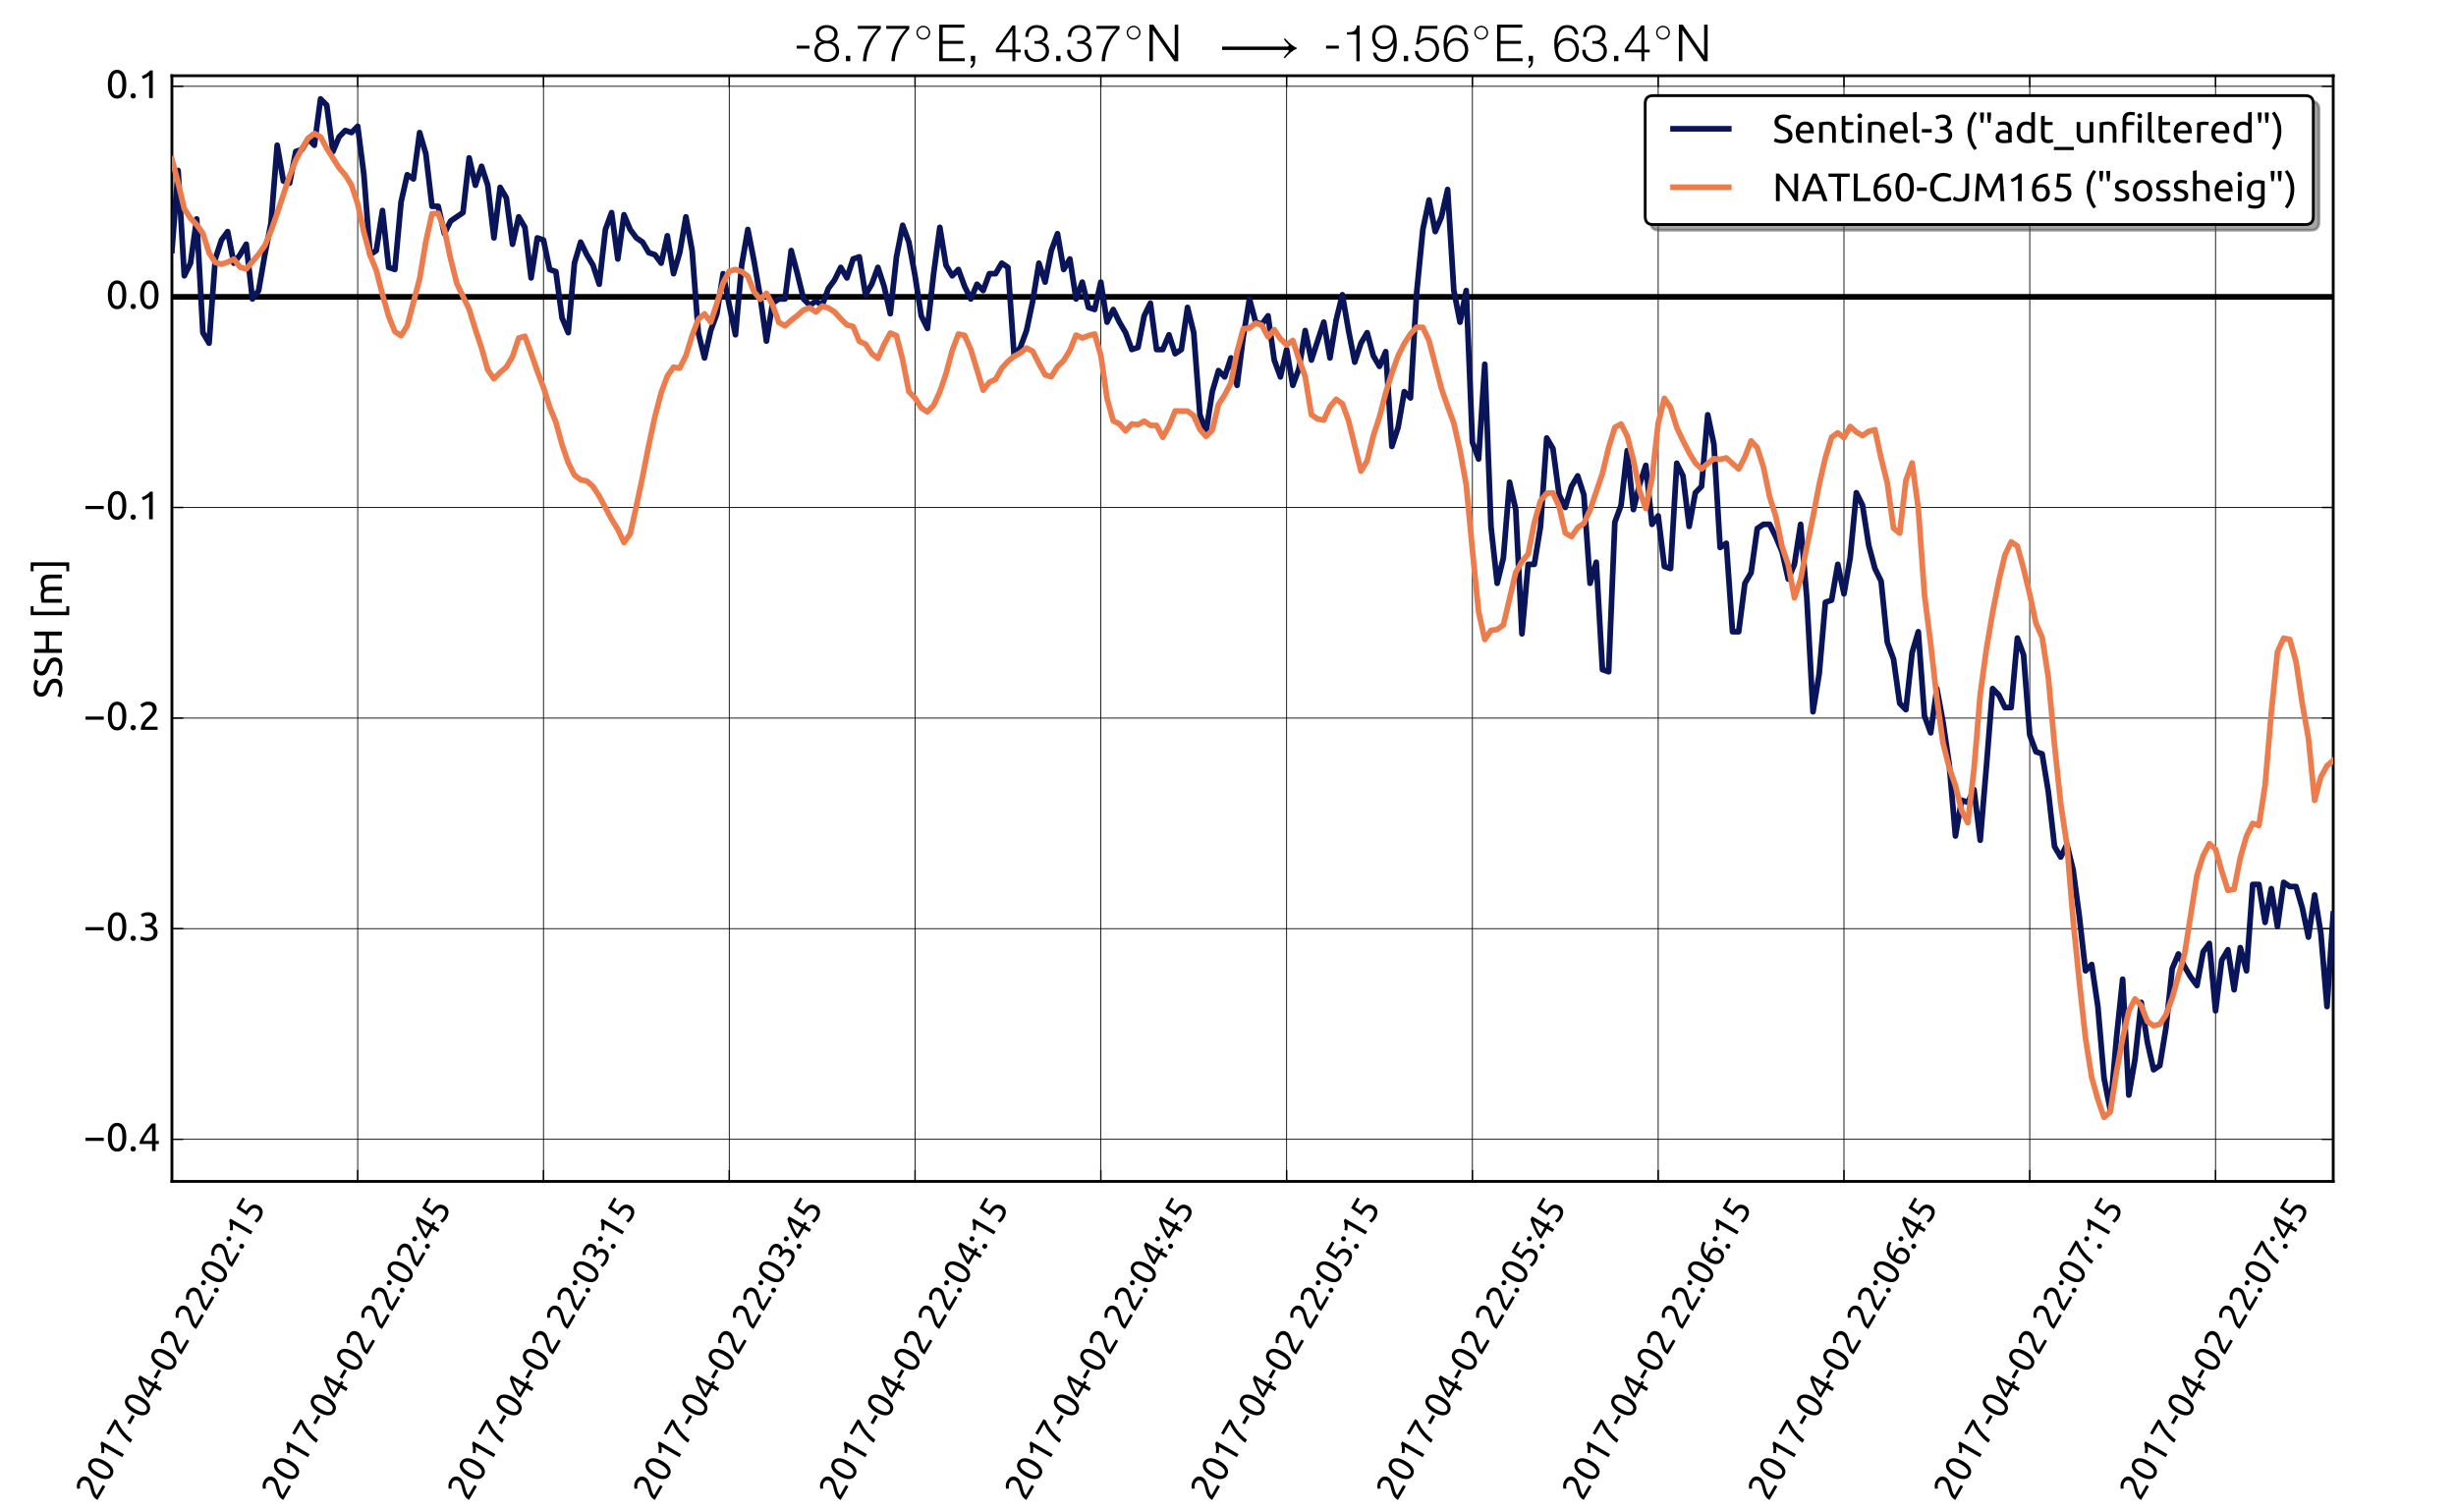<?xml version="1.0" encoding="utf-8" standalone="no"?>
<!DOCTYPE svg PUBLIC "-//W3C//DTD SVG 1.1//EN"
  "http://www.w3.org/Graphics/SVG/1.1/DTD/svg11.dtd">
<!-- Created with matplotlib (http://matplotlib.org/) -->
<svg height="532pt" version="1.1" viewBox="0 0 864 532" width="864pt" xmlns="http://www.w3.org/2000/svg" xmlns:xlink="http://www.w3.org/1999/xlink">
 <defs>
  <style type="text/css">
*{stroke-linecap:butt;stroke-linejoin:round;stroke-miterlimit:100000;}
  </style>
 </defs>
 <g id="figure_1">
  <g id="patch_1">
   <path d="M 0 532.8 
L 864 532.8 
L 864 0 
L 0 0 
z
" style="fill:#ffffff;"/>
  </g>
  <g id="axes_1">
   <g id="patch_2">
    <path d="M 60.48 415.584 
L 820.8 415.584 
L 820.8 26.64 
L 60.48 26.64 
z
" style="fill:#ffffff;"/>
   </g>
   <g id="line2d_1">
    <path clip-path="url(#p1479e4a638)" d="M 60.48 104.429 
L 820.8 104.429 
L 820.8 104.429 
" style="fill:none;stroke:#000000;stroke-linecap:square;stroke-width:2.0;"/>
   </g>
   <g id="patch_3">
    <path d="M 60.48 26.64 
L 820.8 26.64 
" style="fill:none;stroke:#000000;stroke-linecap:square;stroke-linejoin:miter;"/>
   </g>
   <g id="patch_4">
    <path d="M 820.8 415.584 
L 820.8 26.64 
" style="fill:none;stroke:#000000;stroke-linecap:square;stroke-linejoin:miter;"/>
   </g>
   <g id="patch_5">
    <path d="M 60.48 415.584 
L 820.8 415.584 
" style="fill:none;stroke:#000000;stroke-linecap:square;stroke-linejoin:miter;"/>
   </g>
   <g id="patch_6">
    <path d="M 60.48 415.584 
L 60.48 26.64 
" style="fill:none;stroke:#000000;stroke-linecap:square;stroke-linejoin:miter;"/>
   </g>
   <g id="matplotlib.axis_1">
    <g id="xtick_1">
     <g id="line2d_2">
      <path clip-path="url(#p1479e4a638)" d="M 60.48 415.584 
L 60.48 26.64 
" style="fill:none;stroke:#000000;stroke-linecap:square;stroke-width:0.3;"/>
     </g>
     <g id="line2d_3">
      <defs>
       <path d="M 0 0 
L 0 -4 
" id="mbd2a6da3c8" style="stroke:#000000;stroke-width:0.5;"/>
      </defs>
      <g>
       <use style="stroke:#000000;stroke-width:0.5;" x="60.48" xlink:href="#mbd2a6da3c8" y="415.584"/>
      </g>
     </g>
     <g id="line2d_4">
      <defs>
       <path d="M 0 0 
L 0 4 
" id="m9660c76e46" style="stroke:#000000;stroke-width:0.5;"/>
      </defs>
      <g>
       <use style="stroke:#000000;stroke-width:0.5;" x="60.48" xlink:href="#m9660c76e46" y="26.64"/>
      </g>
     </g>
     <g id="text_1">
      <!-- 2017-04-02 22:02:15 -->
      <defs>
       <path d="M 46.703 51.594 
Q 46.703 48 45.25 44.641 
Q 43.797 41.297 41.391 38.047 
Q 39 34.797 36 31.641 
Q 33 28.5 30 25.5 
Q 28.297 23.797 26.047 21.5 
Q 23.797 19.203 21.797 16.703 
Q 19.797 14.203 18.438 11.891 
Q 17.094 9.594 17.094 7.906 
L 49 7.906 
L 49 0 
L 7 0 
Q 6.906 0.594 6.906 1.188 
Q 6.906 1.797 6.906 2.297 
Q 6.906 7 8.453 11.047 
Q 10 15.094 12.5 18.688 
Q 15 22.297 18.094 25.5 
Q 21.203 28.703 24.203 31.703 
Q 26.703 34.094 28.953 36.438 
Q 31.203 38.797 32.953 41.141 
Q 34.703 43.5 35.75 46 
Q 36.797 48.5 36.797 51.297 
Q 36.797 54.297 35.844 56.391 
Q 34.906 58.5 33.297 59.891 
Q 31.703 61.297 29.547 61.938 
Q 27.406 62.594 25 62.594 
Q 22.094 62.594 19.688 61.797 
Q 17.297 61 15.391 59.953 
Q 13.5 58.906 12.203 57.75 
Q 10.906 56.594 10.203 56 
L 5.594 62.594 
Q 6.5 63.594 8.297 65.047 
Q 10.094 66.5 12.594 67.797 
Q 15.094 69.094 18.188 70 
Q 21.297 70.906 24.906 70.906 
Q 35.797 70.906 41.25 65.844 
Q 46.703 60.797 46.703 51.594 
" id="Ubuntu-32"/>
       <path id="Ubuntu-20"/>
       <path d="M 5 34.703 
Q 5 52.094 11.141 61.5 
Q 17.297 70.906 28.203 70.906 
Q 39.094 70.906 45.25 61.5 
Q 51.406 52.094 51.406 34.703 
Q 51.406 17.297 45.25 7.891 
Q 39.094 -1.5 28.203 -1.5 
Q 17.297 -1.5 11.141 7.891 
Q 5 17.297 5 34.703 
M 41.594 34.703 
Q 41.594 40.406 40.938 45.5 
Q 40.297 50.594 38.75 54.391 
Q 37.203 58.203 34.594 60.453 
Q 32 62.703 28.203 62.703 
Q 24.406 62.703 21.797 60.453 
Q 19.203 58.203 17.641 54.391 
Q 16.094 50.594 15.438 45.5 
Q 14.797 40.406 14.797 34.703 
Q 14.797 29 15.438 23.891 
Q 16.094 18.797 17.641 15 
Q 19.203 11.203 21.797 8.953 
Q 24.406 6.703 28.203 6.703 
Q 32 6.703 34.594 8.953 
Q 37.203 11.203 38.75 15 
Q 40.297 18.797 40.938 23.891 
Q 41.594 29 41.594 34.703 
" id="Ubuntu-30"/>
       <path d="M 9.297 55 
Q 15 57.203 20.391 60.641 
Q 25.797 64.094 30.297 69.297 
L 36.906 69.297 
L 36.906 0 
L 27.594 0 
L 27.594 56.406 
Q 26.406 55.297 24.656 54.094 
Q 22.906 52.906 20.844 51.797 
Q 18.797 50.703 16.547 49.703 
Q 14.297 48.703 12.203 48 
z
" id="Ubuntu-31"/>
       <path d="M 16.297 0 
Q 16.906 8 19.156 16.844 
Q 21.406 25.703 24.703 34.047 
Q 28 42.406 31.953 49.547 
Q 35.906 56.703 39.703 61.203 
L 6 61.203 
L 6 69.297 
L 50.094 69.297 
L 50.094 61.594 
Q 46.797 57.797 42.797 51.141 
Q 38.797 44.5 35.25 36.25 
Q 31.703 28 29.141 18.641 
Q 26.594 9.297 26 0 
z
" id="Ubuntu-37"/>
       <path d="M 4 24 
Q 5.906 28.406 9.203 34.25 
Q 12.5 40.094 16.641 46.297 
Q 20.797 52.5 25.547 58.5 
Q 30.297 64.5 35.094 69.297 
L 44 69.297 
L 44 25.297 
L 52.203 25.297 
L 52.203 17.703 
L 44 17.703 
L 44 0 
L 35 0 
L 35 17.703 
L 4 17.703 
z
M 35 58.297 
Q 32 55.094 28.953 51.141 
Q 25.906 47.203 23 42.891 
Q 20.094 38.594 17.547 34.094 
Q 15 29.594 13 25.297 
L 35 25.297 
z
" id="Ubuntu-34"/>
       <path d="M 19.906 42.594 
Q 35 42 42.047 36 
Q 49.094 30 49.094 19.703 
Q 49.094 15.094 47.547 11.188 
Q 46 7.297 42.844 4.5 
Q 39.703 1.703 34.891 0.094 
Q 30.094 -1.5 23.5 -1.5 
Q 20.906 -1.5 18.203 -1.094 
Q 15.5 -0.703 13.203 -0.094 
Q 10.906 0.5 9.094 1.094 
Q 7.297 1.703 6.5 2.094 
L 8.297 10.203 
Q 10 9.406 13.844 8.094 
Q 17.703 6.797 23.297 6.797 
Q 27.797 6.797 30.844 7.797 
Q 33.906 8.797 35.797 10.5 
Q 37.703 12.203 38.547 14.453 
Q 39.406 16.703 39.406 19.203 
Q 39.406 23 38.094 25.953 
Q 36.797 28.906 33.5 30.906 
Q 30.203 32.906 24.703 33.953 
Q 19.203 35 10.797 35 
Q 11.406 39.906 11.75 44.203 
Q 12.094 48.5 12.391 52.594 
Q 12.703 56.703 12.891 60.75 
Q 13.094 64.797 13.297 69.297 
L 46.703 69.297 
L 46.703 61.406 
L 21.406 61.406 
Q 21.297 59.906 21.094 57.344 
Q 20.906 54.797 20.703 52.047 
Q 20.5 49.297 20.297 46.688 
Q 20.094 44.094 19.906 42.594 
" id="Ubuntu-35"/>
       <path d="M 19 5.406 
Q 19 2.703 17.203 0.703 
Q 15.406 -1.297 12.297 -1.297 
Q 9.203 -1.297 7.391 0.703 
Q 5.594 2.703 5.594 5.406 
Q 5.594 8.094 7.391 10.094 
Q 9.203 12.094 12.297 12.094 
Q 15.406 12.094 17.203 10.094 
Q 19 8.094 19 5.406 
M 19 45.406 
Q 19 42.703 17.203 40.703 
Q 15.406 38.703 12.297 38.703 
Q 9.203 38.703 7.391 40.703 
Q 5.594 42.703 5.594 45.406 
Q 5.594 48.094 7.391 50.094 
Q 9.203 52.094 12.297 52.094 
Q 15.406 52.094 17.203 50.094 
Q 19 48.094 19 45.406 
" id="Ubuntu-3a"/>
       <path d="M 2.594 34.297 
L 27.297 34.297 
L 27.297 25.594 
L 2.594 25.594 
z
" id="Ubuntu-2d"/>
      </defs>
      <g transform="translate(33.849 528.405)rotate(-60.0)scale(0.13 -0.13)">
       <use xlink:href="#Ubuntu-32"/>
       <use x="56.4" xlink:href="#Ubuntu-30"/>
       <use x="112.8" xlink:href="#Ubuntu-31"/>
       <use x="169.2" xlink:href="#Ubuntu-37"/>
       <use x="225.6" xlink:href="#Ubuntu-2d"/>
       <use x="255.5" xlink:href="#Ubuntu-30"/>
       <use x="311.9" xlink:href="#Ubuntu-34"/>
       <use x="368.3" xlink:href="#Ubuntu-2d"/>
       <use x="398.2" xlink:href="#Ubuntu-30"/>
       <use x="454.6" xlink:href="#Ubuntu-32"/>
       <use x="511" xlink:href="#Ubuntu-20"/>
       <use x="534.1" xlink:href="#Ubuntu-32"/>
       <use x="590.5" xlink:href="#Ubuntu-32"/>
       <use x="646.9" xlink:href="#Ubuntu-3a"/>
       <use x="671.5" xlink:href="#Ubuntu-30"/>
       <use x="727.9" xlink:href="#Ubuntu-32"/>
       <use x="784.3" xlink:href="#Ubuntu-3a"/>
       <use x="808.9" xlink:href="#Ubuntu-31"/>
       <use x="865.3" xlink:href="#Ubuntu-35"/>
      </g>
     </g>
    </g>
    <g id="xtick_2">
     <g id="line2d_5">
      <path clip-path="url(#p1479e4a638)" d="M 125.837 415.584 
L 125.837 26.64 
" style="fill:none;stroke:#000000;stroke-linecap:square;stroke-width:0.3;"/>
     </g>
     <g id="line2d_6">
      <g>
       <use style="stroke:#000000;stroke-width:0.5;" x="125.837" xlink:href="#mbd2a6da3c8" y="415.584"/>
      </g>
     </g>
     <g id="line2d_7">
      <g>
       <use style="stroke:#000000;stroke-width:0.5;" x="125.837" xlink:href="#m9660c76e46" y="26.64"/>
      </g>
     </g>
     <g id="text_2">
      <!-- 2017-04-02 22:02:45 -->
      <g transform="translate(99.206 528.405)rotate(-60.0)scale(0.13 -0.13)">
       <use xlink:href="#Ubuntu-32"/>
       <use x="56.4" xlink:href="#Ubuntu-30"/>
       <use x="112.8" xlink:href="#Ubuntu-31"/>
       <use x="169.2" xlink:href="#Ubuntu-37"/>
       <use x="225.6" xlink:href="#Ubuntu-2d"/>
       <use x="255.5" xlink:href="#Ubuntu-30"/>
       <use x="311.9" xlink:href="#Ubuntu-34"/>
       <use x="368.3" xlink:href="#Ubuntu-2d"/>
       <use x="398.2" xlink:href="#Ubuntu-30"/>
       <use x="454.6" xlink:href="#Ubuntu-32"/>
       <use x="511" xlink:href="#Ubuntu-20"/>
       <use x="534.1" xlink:href="#Ubuntu-32"/>
       <use x="590.5" xlink:href="#Ubuntu-32"/>
       <use x="646.9" xlink:href="#Ubuntu-3a"/>
       <use x="671.5" xlink:href="#Ubuntu-30"/>
       <use x="727.9" xlink:href="#Ubuntu-32"/>
       <use x="784.3" xlink:href="#Ubuntu-3a"/>
       <use x="808.9" xlink:href="#Ubuntu-34"/>
       <use x="865.3" xlink:href="#Ubuntu-35"/>
      </g>
     </g>
    </g>
    <g id="xtick_3">
     <g id="line2d_8">
      <path clip-path="url(#p1479e4a638)" d="M 191.194 415.584 
L 191.194 26.64 
" style="fill:none;stroke:#000000;stroke-linecap:square;stroke-width:0.3;"/>
     </g>
     <g id="line2d_9">
      <g>
       <use style="stroke:#000000;stroke-width:0.5;" x="191.194" xlink:href="#mbd2a6da3c8" y="415.584"/>
      </g>
     </g>
     <g id="line2d_10">
      <g>
       <use style="stroke:#000000;stroke-width:0.5;" x="191.194" xlink:href="#m9660c76e46" y="26.64"/>
      </g>
     </g>
     <g id="text_3">
      <!-- 2017-04-02 22:03:15 -->
      <defs>
       <path d="M 22.594 6.797 
Q 31.5 6.797 35.344 10.297 
Q 39.203 13.797 39.203 19.703 
Q 39.203 23.5 37.594 26.094 
Q 36 28.703 33.391 30.25 
Q 30.797 31.797 27.344 32.438 
Q 23.906 33.094 20.297 33.094 
L 17.906 33.094 
L 17.906 40.703 
L 21.203 40.703 
Q 23.703 40.703 26.344 41.203 
Q 29 41.703 31.203 43 
Q 33.406 44.297 34.797 46.547 
Q 36.203 48.797 36.203 52.203 
Q 36.203 55 35.203 57 
Q 34.203 59 32.547 60.297 
Q 30.906 61.594 28.75 62.141 
Q 26.594 62.703 24.203 62.703 
Q 19.406 62.703 16.047 61.297 
Q 12.703 59.906 10.406 58.406 
L 6.797 65.5 
Q 8 66.297 9.844 67.25 
Q 11.703 68.203 14 69 
Q 16.297 69.797 18.938 70.344 
Q 21.594 70.906 24.5 70.906 
Q 30 70.906 34 69.547 
Q 38 68.203 40.594 65.75 
Q 43.203 63.297 44.5 59.938 
Q 45.797 56.594 45.797 52.703 
Q 45.797 47.297 42.688 43.438 
Q 39.594 39.594 35.203 37.594 
Q 37.906 36.797 40.406 35.297 
Q 42.906 33.797 44.75 31.5 
Q 46.594 29.203 47.75 26.203 
Q 48.906 23.203 48.906 19.5 
Q 48.906 15 47.344 11.141 
Q 45.797 7.297 42.547 4.5 
Q 39.297 1.703 34.391 0.094 
Q 29.5 -1.5 22.797 -1.5 
Q 20.203 -1.5 17.453 -1.094 
Q 14.703 -0.703 12.297 -0.094 
Q 9.906 0.5 8.094 1.094 
Q 6.297 1.703 5.5 2.094 
L 7.297 10.203 
Q 9 9.406 12.953 8.094 
Q 16.906 6.797 22.594 6.797 
" id="Ubuntu-33"/>
      </defs>
      <g transform="translate(164.563 528.405)rotate(-60.0)scale(0.13 -0.13)">
       <use xlink:href="#Ubuntu-32"/>
       <use x="56.4" xlink:href="#Ubuntu-30"/>
       <use x="112.8" xlink:href="#Ubuntu-31"/>
       <use x="169.2" xlink:href="#Ubuntu-37"/>
       <use x="225.6" xlink:href="#Ubuntu-2d"/>
       <use x="255.5" xlink:href="#Ubuntu-30"/>
       <use x="311.9" xlink:href="#Ubuntu-34"/>
       <use x="368.3" xlink:href="#Ubuntu-2d"/>
       <use x="398.2" xlink:href="#Ubuntu-30"/>
       <use x="454.6" xlink:href="#Ubuntu-32"/>
       <use x="511" xlink:href="#Ubuntu-20"/>
       <use x="534.1" xlink:href="#Ubuntu-32"/>
       <use x="590.5" xlink:href="#Ubuntu-32"/>
       <use x="646.9" xlink:href="#Ubuntu-3a"/>
       <use x="671.5" xlink:href="#Ubuntu-30"/>
       <use x="727.9" xlink:href="#Ubuntu-33"/>
       <use x="784.3" xlink:href="#Ubuntu-3a"/>
       <use x="808.9" xlink:href="#Ubuntu-31"/>
       <use x="865.3" xlink:href="#Ubuntu-35"/>
      </g>
     </g>
    </g>
    <g id="xtick_4">
     <g id="line2d_11">
      <path clip-path="url(#p1479e4a638)" d="M 256.551 415.584 
L 256.551 26.64 
" style="fill:none;stroke:#000000;stroke-linecap:square;stroke-width:0.3;"/>
     </g>
     <g id="line2d_12">
      <g>
       <use style="stroke:#000000;stroke-width:0.5;" x="256.551" xlink:href="#mbd2a6da3c8" y="415.584"/>
      </g>
     </g>
     <g id="line2d_13">
      <g>
       <use style="stroke:#000000;stroke-width:0.5;" x="256.551" xlink:href="#m9660c76e46" y="26.64"/>
      </g>
     </g>
     <g id="text_4">
      <!-- 2017-04-02 22:03:45 -->
      <g transform="translate(229.92 528.405)rotate(-60.0)scale(0.13 -0.13)">
       <use xlink:href="#Ubuntu-32"/>
       <use x="56.4" xlink:href="#Ubuntu-30"/>
       <use x="112.8" xlink:href="#Ubuntu-31"/>
       <use x="169.2" xlink:href="#Ubuntu-37"/>
       <use x="225.6" xlink:href="#Ubuntu-2d"/>
       <use x="255.5" xlink:href="#Ubuntu-30"/>
       <use x="311.9" xlink:href="#Ubuntu-34"/>
       <use x="368.3" xlink:href="#Ubuntu-2d"/>
       <use x="398.2" xlink:href="#Ubuntu-30"/>
       <use x="454.6" xlink:href="#Ubuntu-32"/>
       <use x="511" xlink:href="#Ubuntu-20"/>
       <use x="534.1" xlink:href="#Ubuntu-32"/>
       <use x="590.5" xlink:href="#Ubuntu-32"/>
       <use x="646.9" xlink:href="#Ubuntu-3a"/>
       <use x="671.5" xlink:href="#Ubuntu-30"/>
       <use x="727.9" xlink:href="#Ubuntu-33"/>
       <use x="784.3" xlink:href="#Ubuntu-3a"/>
       <use x="808.9" xlink:href="#Ubuntu-34"/>
       <use x="865.3" xlink:href="#Ubuntu-35"/>
      </g>
     </g>
    </g>
    <g id="xtick_5">
     <g id="line2d_14">
      <path clip-path="url(#p1479e4a638)" d="M 321.908 415.584 
L 321.908 26.64 
" style="fill:none;stroke:#000000;stroke-linecap:square;stroke-width:0.3;"/>
     </g>
     <g id="line2d_15">
      <g>
       <use style="stroke:#000000;stroke-width:0.5;" x="321.908" xlink:href="#mbd2a6da3c8" y="415.584"/>
      </g>
     </g>
     <g id="line2d_16">
      <g>
       <use style="stroke:#000000;stroke-width:0.5;" x="321.908" xlink:href="#m9660c76e46" y="26.64"/>
      </g>
     </g>
     <g id="text_5">
      <!-- 2017-04-02 22:04:15 -->
      <g transform="translate(295.277 528.405)rotate(-60.0)scale(0.13 -0.13)">
       <use xlink:href="#Ubuntu-32"/>
       <use x="56.4" xlink:href="#Ubuntu-30"/>
       <use x="112.8" xlink:href="#Ubuntu-31"/>
       <use x="169.2" xlink:href="#Ubuntu-37"/>
       <use x="225.6" xlink:href="#Ubuntu-2d"/>
       <use x="255.5" xlink:href="#Ubuntu-30"/>
       <use x="311.9" xlink:href="#Ubuntu-34"/>
       <use x="368.3" xlink:href="#Ubuntu-2d"/>
       <use x="398.2" xlink:href="#Ubuntu-30"/>
       <use x="454.6" xlink:href="#Ubuntu-32"/>
       <use x="511" xlink:href="#Ubuntu-20"/>
       <use x="534.1" xlink:href="#Ubuntu-32"/>
       <use x="590.5" xlink:href="#Ubuntu-32"/>
       <use x="646.9" xlink:href="#Ubuntu-3a"/>
       <use x="671.5" xlink:href="#Ubuntu-30"/>
       <use x="727.9" xlink:href="#Ubuntu-34"/>
       <use x="784.3" xlink:href="#Ubuntu-3a"/>
       <use x="808.9" xlink:href="#Ubuntu-31"/>
       <use x="865.3" xlink:href="#Ubuntu-35"/>
      </g>
     </g>
    </g>
    <g id="xtick_6">
     <g id="line2d_17">
      <path clip-path="url(#p1479e4a638)" d="M 387.265 415.584 
L 387.265 26.64 
" style="fill:none;stroke:#000000;stroke-linecap:square;stroke-width:0.3;"/>
     </g>
     <g id="line2d_18">
      <g>
       <use style="stroke:#000000;stroke-width:0.5;" x="387.265" xlink:href="#mbd2a6da3c8" y="415.584"/>
      </g>
     </g>
     <g id="line2d_19">
      <g>
       <use style="stroke:#000000;stroke-width:0.5;" x="387.265" xlink:href="#m9660c76e46" y="26.64"/>
      </g>
     </g>
     <g id="text_6">
      <!-- 2017-04-02 22:04:45 -->
      <g transform="translate(360.634 528.405)rotate(-60.0)scale(0.13 -0.13)">
       <use xlink:href="#Ubuntu-32"/>
       <use x="56.4" xlink:href="#Ubuntu-30"/>
       <use x="112.8" xlink:href="#Ubuntu-31"/>
       <use x="169.2" xlink:href="#Ubuntu-37"/>
       <use x="225.6" xlink:href="#Ubuntu-2d"/>
       <use x="255.5" xlink:href="#Ubuntu-30"/>
       <use x="311.9" xlink:href="#Ubuntu-34"/>
       <use x="368.3" xlink:href="#Ubuntu-2d"/>
       <use x="398.2" xlink:href="#Ubuntu-30"/>
       <use x="454.6" xlink:href="#Ubuntu-32"/>
       <use x="511" xlink:href="#Ubuntu-20"/>
       <use x="534.1" xlink:href="#Ubuntu-32"/>
       <use x="590.5" xlink:href="#Ubuntu-32"/>
       <use x="646.9" xlink:href="#Ubuntu-3a"/>
       <use x="671.5" xlink:href="#Ubuntu-30"/>
       <use x="727.9" xlink:href="#Ubuntu-34"/>
       <use x="784.3" xlink:href="#Ubuntu-3a"/>
       <use x="808.9" xlink:href="#Ubuntu-34"/>
       <use x="865.3" xlink:href="#Ubuntu-35"/>
      </g>
     </g>
    </g>
    <g id="xtick_7">
     <g id="line2d_20">
      <path clip-path="url(#p1479e4a638)" d="M 452.622 415.584 
L 452.622 26.64 
" style="fill:none;stroke:#000000;stroke-linecap:square;stroke-width:0.3;"/>
     </g>
     <g id="line2d_21">
      <g>
       <use style="stroke:#000000;stroke-width:0.5;" x="452.622" xlink:href="#mbd2a6da3c8" y="415.584"/>
      </g>
     </g>
     <g id="line2d_22">
      <g>
       <use style="stroke:#000000;stroke-width:0.5;" x="452.622" xlink:href="#m9660c76e46" y="26.64"/>
      </g>
     </g>
     <g id="text_7">
      <!-- 2017-04-02 22:05:15 -->
      <g transform="translate(425.991 528.405)rotate(-60.0)scale(0.13 -0.13)">
       <use xlink:href="#Ubuntu-32"/>
       <use x="56.4" xlink:href="#Ubuntu-30"/>
       <use x="112.8" xlink:href="#Ubuntu-31"/>
       <use x="169.2" xlink:href="#Ubuntu-37"/>
       <use x="225.6" xlink:href="#Ubuntu-2d"/>
       <use x="255.5" xlink:href="#Ubuntu-30"/>
       <use x="311.9" xlink:href="#Ubuntu-34"/>
       <use x="368.3" xlink:href="#Ubuntu-2d"/>
       <use x="398.2" xlink:href="#Ubuntu-30"/>
       <use x="454.6" xlink:href="#Ubuntu-32"/>
       <use x="511" xlink:href="#Ubuntu-20"/>
       <use x="534.1" xlink:href="#Ubuntu-32"/>
       <use x="590.5" xlink:href="#Ubuntu-32"/>
       <use x="646.9" xlink:href="#Ubuntu-3a"/>
       <use x="671.5" xlink:href="#Ubuntu-30"/>
       <use x="727.9" xlink:href="#Ubuntu-35"/>
       <use x="784.3" xlink:href="#Ubuntu-3a"/>
       <use x="808.9" xlink:href="#Ubuntu-31"/>
       <use x="865.3" xlink:href="#Ubuntu-35"/>
      </g>
     </g>
    </g>
    <g id="xtick_8">
     <g id="line2d_23">
      <path clip-path="url(#p1479e4a638)" d="M 517.979 415.584 
L 517.979 26.64 
" style="fill:none;stroke:#000000;stroke-linecap:square;stroke-width:0.3;"/>
     </g>
     <g id="line2d_24">
      <g>
       <use style="stroke:#000000;stroke-width:0.5;" x="517.979" xlink:href="#mbd2a6da3c8" y="415.584"/>
      </g>
     </g>
     <g id="line2d_25">
      <g>
       <use style="stroke:#000000;stroke-width:0.5;" x="517.979" xlink:href="#m9660c76e46" y="26.64"/>
      </g>
     </g>
     <g id="text_8">
      <!-- 2017-04-02 22:05:45 -->
      <g transform="translate(491.348 528.405)rotate(-60.0)scale(0.13 -0.13)">
       <use xlink:href="#Ubuntu-32"/>
       <use x="56.4" xlink:href="#Ubuntu-30"/>
       <use x="112.8" xlink:href="#Ubuntu-31"/>
       <use x="169.2" xlink:href="#Ubuntu-37"/>
       <use x="225.6" xlink:href="#Ubuntu-2d"/>
       <use x="255.5" xlink:href="#Ubuntu-30"/>
       <use x="311.9" xlink:href="#Ubuntu-34"/>
       <use x="368.3" xlink:href="#Ubuntu-2d"/>
       <use x="398.2" xlink:href="#Ubuntu-30"/>
       <use x="454.6" xlink:href="#Ubuntu-32"/>
       <use x="511" xlink:href="#Ubuntu-20"/>
       <use x="534.1" xlink:href="#Ubuntu-32"/>
       <use x="590.5" xlink:href="#Ubuntu-32"/>
       <use x="646.9" xlink:href="#Ubuntu-3a"/>
       <use x="671.5" xlink:href="#Ubuntu-30"/>
       <use x="727.9" xlink:href="#Ubuntu-35"/>
       <use x="784.3" xlink:href="#Ubuntu-3a"/>
       <use x="808.9" xlink:href="#Ubuntu-34"/>
       <use x="865.3" xlink:href="#Ubuntu-35"/>
      </g>
     </g>
    </g>
    <g id="xtick_9">
     <g id="line2d_26">
      <path clip-path="url(#p1479e4a638)" d="M 583.336 415.584 
L 583.336 26.64 
" style="fill:none;stroke:#000000;stroke-linecap:square;stroke-width:0.3;"/>
     </g>
     <g id="line2d_27">
      <g>
       <use style="stroke:#000000;stroke-width:0.5;" x="583.336" xlink:href="#mbd2a6da3c8" y="415.584"/>
      </g>
     </g>
     <g id="line2d_28">
      <g>
       <use style="stroke:#000000;stroke-width:0.5;" x="583.336" xlink:href="#m9660c76e46" y="26.64"/>
      </g>
     </g>
     <g id="text_9">
      <!-- 2017-04-02 22:06:15 -->
      <defs>
       <path d="M 6.297 27.797 
Q 6.297 37.906 9.094 45.656 
Q 11.906 53.406 17.047 58.703 
Q 22.203 64 29.547 66.75 
Q 36.906 69.5 46.094 69.594 
L 46.797 61.797 
Q 40.906 61.703 36.047 60.5 
Q 31.203 59.297 27.391 56.688 
Q 23.594 54.094 21 49.938 
Q 18.406 45.797 17.094 39.703 
Q 19.703 40.906 22.953 41.703 
Q 26.203 42.5 29.703 42.5 
Q 35.594 42.5 39.688 40.703 
Q 43.797 38.906 46.391 35.953 
Q 49 33 50.141 29.141 
Q 51.297 25.297 51.297 21.094 
Q 51.297 17.297 50 13.297 
Q 48.703 9.297 46.047 6 
Q 43.406 2.703 39.297 0.594 
Q 35.203 -1.5 29.594 -1.5 
Q 18.203 -1.5 12.25 6.297 
Q 6.297 14.094 6.297 27.797 
M 28.703 34.906 
Q 25.203 34.906 22.203 34.25 
Q 19.203 33.594 16.203 32.297 
Q 16.094 31.203 16.047 30.047 
Q 16 28.906 16 27.797 
Q 16 23.406 16.594 19.5 
Q 17.203 15.594 18.75 12.641 
Q 20.297 9.703 22.891 7.953 
Q 25.5 6.203 29.5 6.203 
Q 32.797 6.203 35.094 7.594 
Q 37.406 9 38.906 11.203 
Q 40.406 13.406 41.047 15.953 
Q 41.703 18.5 41.703 20.906 
Q 41.703 27.703 38.453 31.297 
Q 35.203 34.906 28.703 34.906 
" id="Ubuntu-36"/>
      </defs>
      <g transform="translate(556.705 528.405)rotate(-60.0)scale(0.13 -0.13)">
       <use xlink:href="#Ubuntu-32"/>
       <use x="56.4" xlink:href="#Ubuntu-30"/>
       <use x="112.8" xlink:href="#Ubuntu-31"/>
       <use x="169.2" xlink:href="#Ubuntu-37"/>
       <use x="225.6" xlink:href="#Ubuntu-2d"/>
       <use x="255.5" xlink:href="#Ubuntu-30"/>
       <use x="311.9" xlink:href="#Ubuntu-34"/>
       <use x="368.3" xlink:href="#Ubuntu-2d"/>
       <use x="398.2" xlink:href="#Ubuntu-30"/>
       <use x="454.6" xlink:href="#Ubuntu-32"/>
       <use x="511" xlink:href="#Ubuntu-20"/>
       <use x="534.1" xlink:href="#Ubuntu-32"/>
       <use x="590.5" xlink:href="#Ubuntu-32"/>
       <use x="646.9" xlink:href="#Ubuntu-3a"/>
       <use x="671.5" xlink:href="#Ubuntu-30"/>
       <use x="727.9" xlink:href="#Ubuntu-36"/>
       <use x="784.3" xlink:href="#Ubuntu-3a"/>
       <use x="808.9" xlink:href="#Ubuntu-31"/>
       <use x="865.3" xlink:href="#Ubuntu-35"/>
      </g>
     </g>
    </g>
    <g id="xtick_10">
     <g id="line2d_29">
      <path clip-path="url(#p1479e4a638)" d="M 648.693 415.584 
L 648.693 26.64 
" style="fill:none;stroke:#000000;stroke-linecap:square;stroke-width:0.3;"/>
     </g>
     <g id="line2d_30">
      <g>
       <use style="stroke:#000000;stroke-width:0.5;" x="648.693" xlink:href="#mbd2a6da3c8" y="415.584"/>
      </g>
     </g>
     <g id="line2d_31">
      <g>
       <use style="stroke:#000000;stroke-width:0.5;" x="648.693" xlink:href="#m9660c76e46" y="26.64"/>
      </g>
     </g>
     <g id="text_10">
      <!-- 2017-04-02 22:06:45 -->
      <g transform="translate(622.062 528.405)rotate(-60.0)scale(0.13 -0.13)">
       <use xlink:href="#Ubuntu-32"/>
       <use x="56.4" xlink:href="#Ubuntu-30"/>
       <use x="112.8" xlink:href="#Ubuntu-31"/>
       <use x="169.2" xlink:href="#Ubuntu-37"/>
       <use x="225.6" xlink:href="#Ubuntu-2d"/>
       <use x="255.5" xlink:href="#Ubuntu-30"/>
       <use x="311.9" xlink:href="#Ubuntu-34"/>
       <use x="368.3" xlink:href="#Ubuntu-2d"/>
       <use x="398.2" xlink:href="#Ubuntu-30"/>
       <use x="454.6" xlink:href="#Ubuntu-32"/>
       <use x="511" xlink:href="#Ubuntu-20"/>
       <use x="534.1" xlink:href="#Ubuntu-32"/>
       <use x="590.5" xlink:href="#Ubuntu-32"/>
       <use x="646.9" xlink:href="#Ubuntu-3a"/>
       <use x="671.5" xlink:href="#Ubuntu-30"/>
       <use x="727.9" xlink:href="#Ubuntu-36"/>
       <use x="784.3" xlink:href="#Ubuntu-3a"/>
       <use x="808.9" xlink:href="#Ubuntu-34"/>
       <use x="865.3" xlink:href="#Ubuntu-35"/>
      </g>
     </g>
    </g>
    <g id="xtick_11">
     <g id="line2d_32">
      <path clip-path="url(#p1479e4a638)" d="M 714.05 415.584 
L 714.05 26.64 
" style="fill:none;stroke:#000000;stroke-linecap:square;stroke-width:0.3;"/>
     </g>
     <g id="line2d_33">
      <g>
       <use style="stroke:#000000;stroke-width:0.5;" x="714.05" xlink:href="#mbd2a6da3c8" y="415.584"/>
      </g>
     </g>
     <g id="line2d_34">
      <g>
       <use style="stroke:#000000;stroke-width:0.5;" x="714.05" xlink:href="#m9660c76e46" y="26.64"/>
      </g>
     </g>
     <g id="text_11">
      <!-- 2017-04-02 22:07:15 -->
      <g transform="translate(687.419 528.405)rotate(-60.0)scale(0.13 -0.13)">
       <use xlink:href="#Ubuntu-32"/>
       <use x="56.4" xlink:href="#Ubuntu-30"/>
       <use x="112.8" xlink:href="#Ubuntu-31"/>
       <use x="169.2" xlink:href="#Ubuntu-37"/>
       <use x="225.6" xlink:href="#Ubuntu-2d"/>
       <use x="255.5" xlink:href="#Ubuntu-30"/>
       <use x="311.9" xlink:href="#Ubuntu-34"/>
       <use x="368.3" xlink:href="#Ubuntu-2d"/>
       <use x="398.2" xlink:href="#Ubuntu-30"/>
       <use x="454.6" xlink:href="#Ubuntu-32"/>
       <use x="511" xlink:href="#Ubuntu-20"/>
       <use x="534.1" xlink:href="#Ubuntu-32"/>
       <use x="590.5" xlink:href="#Ubuntu-32"/>
       <use x="646.9" xlink:href="#Ubuntu-3a"/>
       <use x="671.5" xlink:href="#Ubuntu-30"/>
       <use x="727.9" xlink:href="#Ubuntu-37"/>
       <use x="784.3" xlink:href="#Ubuntu-3a"/>
       <use x="808.9" xlink:href="#Ubuntu-31"/>
       <use x="865.3" xlink:href="#Ubuntu-35"/>
      </g>
     </g>
    </g>
    <g id="xtick_12">
     <g id="line2d_35">
      <path clip-path="url(#p1479e4a638)" d="M 779.407 415.584 
L 779.407 26.64 
" style="fill:none;stroke:#000000;stroke-linecap:square;stroke-width:0.3;"/>
     </g>
     <g id="line2d_36">
      <g>
       <use style="stroke:#000000;stroke-width:0.5;" x="779.407" xlink:href="#mbd2a6da3c8" y="415.584"/>
      </g>
     </g>
     <g id="line2d_37">
      <g>
       <use style="stroke:#000000;stroke-width:0.5;" x="779.407" xlink:href="#m9660c76e46" y="26.64"/>
      </g>
     </g>
     <g id="text_12">
      <!-- 2017-04-02 22:07:45 -->
      <g transform="translate(752.776 528.405)rotate(-60.0)scale(0.13 -0.13)">
       <use xlink:href="#Ubuntu-32"/>
       <use x="56.4" xlink:href="#Ubuntu-30"/>
       <use x="112.8" xlink:href="#Ubuntu-31"/>
       <use x="169.2" xlink:href="#Ubuntu-37"/>
       <use x="225.6" xlink:href="#Ubuntu-2d"/>
       <use x="255.5" xlink:href="#Ubuntu-30"/>
       <use x="311.9" xlink:href="#Ubuntu-34"/>
       <use x="368.3" xlink:href="#Ubuntu-2d"/>
       <use x="398.2" xlink:href="#Ubuntu-30"/>
       <use x="454.6" xlink:href="#Ubuntu-32"/>
       <use x="511" xlink:href="#Ubuntu-20"/>
       <use x="534.1" xlink:href="#Ubuntu-32"/>
       <use x="590.5" xlink:href="#Ubuntu-32"/>
       <use x="646.9" xlink:href="#Ubuntu-3a"/>
       <use x="671.5" xlink:href="#Ubuntu-30"/>
       <use x="727.9" xlink:href="#Ubuntu-37"/>
       <use x="784.3" xlink:href="#Ubuntu-3a"/>
       <use x="808.9" xlink:href="#Ubuntu-34"/>
       <use x="865.3" xlink:href="#Ubuntu-35"/>
      </g>
     </g>
    </g>
   </g>
   <g id="matplotlib.axis_2">
    <g id="ytick_1">
     <g id="line2d_38">
      <path clip-path="url(#p1479e4a638)" d="M 60.48 400.767 
L 820.8 400.767 
" style="fill:none;stroke:#000000;stroke-linecap:square;stroke-width:0.3;"/>
     </g>
     <g id="line2d_39">
      <defs>
       <path d="M 0 0 
L 4 0 
" id="m781caf75d4" style="stroke:#000000;stroke-width:0.5;"/>
      </defs>
      <g>
       <use style="stroke:#000000;stroke-width:0.5;" x="60.48" xlink:href="#m781caf75d4" y="400.767"/>
      </g>
     </g>
     <g id="line2d_40">
      <defs>
       <path d="M 0 0 
L -4 0 
" id="m1e896bb918" style="stroke:#000000;stroke-width:0.5;"/>
      </defs>
      <g>
       <use style="stroke:#000000;stroke-width:0.5;" x="820.8" xlink:href="#m1e896bb918" y="400.767"/>
      </g>
     </g>
     <g id="text_13">
      <!-- −0.4 -->
      <defs>
       <path d="M 19 5.406 
Q 19 2.703 17.203 0.703 
Q 15.406 -1.297 12.297 -1.297 
Q 9.203 -1.297 7.391 0.703 
Q 5.594 2.703 5.594 5.406 
Q 5.594 8.094 7.391 10.094 
Q 9.203 12.094 12.297 12.094 
Q 15.406 12.094 17.203 10.094 
Q 19 8.094 19 5.406 
" id="Ubuntu-2e"/>
       <path d="M 5.297 33.406 
L 51.094 33.406 
L 51.094 25.5 
L 5.297 25.5 
z
" id="Ubuntu-2212"/>
      </defs>
      <g transform="translate(29.346 404.904)scale(0.14 -0.14)">
       <use xlink:href="#Ubuntu-2212"/>
       <use x="56.4" xlink:href="#Ubuntu-30"/>
       <use x="112.8" xlink:href="#Ubuntu-2e"/>
       <use x="137.4" xlink:href="#Ubuntu-34"/>
      </g>
     </g>
    </g>
    <g id="ytick_2">
     <g id="line2d_41">
      <path clip-path="url(#p1479e4a638)" d="M 60.48 326.683 
L 820.8 326.683 
" style="fill:none;stroke:#000000;stroke-linecap:square;stroke-width:0.3;"/>
     </g>
     <g id="line2d_42">
      <g>
       <use style="stroke:#000000;stroke-width:0.5;" x="60.48" xlink:href="#m781caf75d4" y="326.683"/>
      </g>
     </g>
     <g id="line2d_43">
      <g>
       <use style="stroke:#000000;stroke-width:0.5;" x="820.8" xlink:href="#m1e896bb918" y="326.683"/>
      </g>
     </g>
     <g id="text_14">
      <!-- −0.3 -->
      <g transform="translate(29.346 330.819)scale(0.14 -0.14)">
       <use xlink:href="#Ubuntu-2212"/>
       <use x="56.4" xlink:href="#Ubuntu-30"/>
       <use x="112.8" xlink:href="#Ubuntu-2e"/>
       <use x="137.4" xlink:href="#Ubuntu-33"/>
      </g>
     </g>
    </g>
    <g id="ytick_3">
     <g id="line2d_44">
      <path clip-path="url(#p1479e4a638)" d="M 60.48 252.598 
L 820.8 252.598 
" style="fill:none;stroke:#000000;stroke-linecap:square;stroke-width:0.3;"/>
     </g>
     <g id="line2d_45">
      <g>
       <use style="stroke:#000000;stroke-width:0.5;" x="60.48" xlink:href="#m781caf75d4" y="252.598"/>
      </g>
     </g>
     <g id="line2d_46">
      <g>
       <use style="stroke:#000000;stroke-width:0.5;" x="820.8" xlink:href="#m1e896bb918" y="252.598"/>
      </g>
     </g>
     <g id="text_15">
      <!-- −0.2 -->
      <g transform="translate(29.346 256.735)scale(0.14 -0.14)">
       <use xlink:href="#Ubuntu-2212"/>
       <use x="56.4" xlink:href="#Ubuntu-30"/>
       <use x="112.8" xlink:href="#Ubuntu-2e"/>
       <use x="137.4" xlink:href="#Ubuntu-32"/>
      </g>
     </g>
    </g>
    <g id="ytick_4">
     <g id="line2d_47">
      <path clip-path="url(#p1479e4a638)" d="M 60.48 178.513 
L 820.8 178.513 
" style="fill:none;stroke:#000000;stroke-linecap:square;stroke-width:0.3;"/>
     </g>
     <g id="line2d_48">
      <g>
       <use style="stroke:#000000;stroke-width:0.5;" x="60.48" xlink:href="#m781caf75d4" y="178.513"/>
      </g>
     </g>
     <g id="line2d_49">
      <g>
       <use style="stroke:#000000;stroke-width:0.5;" x="820.8" xlink:href="#m1e896bb918" y="178.513"/>
      </g>
     </g>
     <g id="text_16">
      <!-- −0.1 -->
      <g transform="translate(29.346 182.65)scale(0.14 -0.14)">
       <use xlink:href="#Ubuntu-2212"/>
       <use x="56.4" xlink:href="#Ubuntu-30"/>
       <use x="112.8" xlink:href="#Ubuntu-2e"/>
       <use x="137.4" xlink:href="#Ubuntu-31"/>
      </g>
     </g>
    </g>
    <g id="ytick_5">
     <g id="line2d_50">
      <path clip-path="url(#p1479e4a638)" d="M 60.48 104.429 
L 820.8 104.429 
" style="fill:none;stroke:#000000;stroke-linecap:square;stroke-width:0.3;"/>
     </g>
     <g id="line2d_51">
      <g>
       <use style="stroke:#000000;stroke-width:0.5;" x="60.48" xlink:href="#m781caf75d4" y="104.429"/>
      </g>
     </g>
     <g id="line2d_52">
      <g>
       <use style="stroke:#000000;stroke-width:0.5;" x="820.8" xlink:href="#m1e896bb918" y="104.429"/>
      </g>
     </g>
     <g id="text_17">
      <!-- 0.0 -->
      <g transform="translate(37.243 108.565)scale(0.14 -0.14)">
       <use xlink:href="#Ubuntu-30"/>
       <use x="56.4" xlink:href="#Ubuntu-2e"/>
       <use x="81" xlink:href="#Ubuntu-30"/>
      </g>
     </g>
    </g>
    <g id="ytick_6">
     <g id="line2d_53">
      <path clip-path="url(#p1479e4a638)" d="M 60.48 30.344 
L 820.8 30.344 
" style="fill:none;stroke:#000000;stroke-linecap:square;stroke-width:0.3;"/>
     </g>
     <g id="line2d_54">
      <g>
       <use style="stroke:#000000;stroke-width:0.5;" x="60.48" xlink:href="#m781caf75d4" y="30.344"/>
      </g>
     </g>
     <g id="line2d_55">
      <g>
       <use style="stroke:#000000;stroke-width:0.5;" x="820.8" xlink:href="#m1e896bb918" y="30.344"/>
      </g>
     </g>
     <g id="text_18">
      <!-- 0.1 -->
      <g transform="translate(37.243 34.481)scale(0.14 -0.14)">
       <use xlink:href="#Ubuntu-30"/>
       <use x="56.4" xlink:href="#Ubuntu-2e"/>
       <use x="81" xlink:href="#Ubuntu-31"/>
      </g>
     </g>
    </g>
    <g id="text_19">
     <!-- SSH [m] -->
     <defs>
      <path d="M 23.297 -18.5 
L 0.797 -18.5 
L 0.797 -11.203 
L 14.594 -11.203 
L 14.594 71 
L 0.797 71 
L 0.797 78.297 
L 23.297 78.297 
z
" id="Ubuntu-5d"/>
      <path d="M 8 50.5 
Q 11.203 51.297 16.453 52.188 
Q 21.703 53.094 28.594 53.094 
Q 33.594 53.094 37 51.75 
Q 40.406 50.406 42.703 47.797 
Q 43.406 48.297 44.906 49.188 
Q 46.406 50.094 48.594 50.938 
Q 50.797 51.797 53.5 52.438 
Q 56.203 53.094 59.297 53.094 
Q 65.297 53.094 69.094 51.344 
Q 72.906 49.594 75.047 46.391 
Q 77.203 43.203 77.953 38.797 
Q 78.703 34.406 78.703 29.203 
L 78.703 0 
L 69.406 0 
L 69.406 27.203 
Q 69.406 31.797 68.953 35.094 
Q 68.5 38.406 67.25 40.594 
Q 66 42.797 63.844 43.844 
Q 61.703 44.906 58.297 44.906 
Q 53.594 44.906 50.547 43.656 
Q 47.5 42.406 46.406 41.406 
Q 47.203 38.797 47.594 35.688 
Q 48 32.594 48 29.203 
L 48 0 
L 38.703 0 
L 38.703 27.203 
Q 38.703 31.797 38.203 35.094 
Q 37.703 38.406 36.453 40.594 
Q 35.203 42.797 33.047 43.844 
Q 30.906 44.906 27.594 44.906 
Q 26.203 44.906 24.594 44.797 
Q 23 44.703 21.547 44.547 
Q 20.094 44.406 18.891 44.203 
Q 17.703 44 17.297 43.906 
L 17.297 0 
L 8 0 
z
" id="Ubuntu-6d"/>
      <path d="M 52.203 69.297 
L 61.906 69.297 
L 61.906 0 
L 52.203 0 
L 52.203 32 
L 18.297 32 
L 18.297 0 
L 8.594 0 
L 8.594 69.297 
L 18.297 69.297 
L 18.297 40.406 
L 52.203 40.406 
z
" id="Ubuntu-48"/>
      <path d="M 9.594 78.297 
L 32.094 78.297 
L 32.094 71 
L 18.297 71 
L 18.297 -11.203 
L 32.094 -11.203 
L 32.094 -18.5 
L 9.594 -18.5 
z
" id="Ubuntu-5b"/>
      <path d="M 24.703 6.906 
Q 39.906 6.906 39.906 17.297 
Q 39.906 20.5 38.547 22.75 
Q 37.203 25 34.891 26.641 
Q 32.594 28.297 29.641 29.5 
Q 26.703 30.703 23.406 31.906 
Q 19.594 33.203 16.188 34.844 
Q 12.797 36.5 10.297 38.75 
Q 7.797 41 6.344 44.094 
Q 4.906 47.203 4.906 51.594 
Q 4.906 60.703 11.094 65.797 
Q 17.297 70.906 28.203 70.906 
Q 34.5 70.906 39.641 69.547 
Q 44.797 68.203 47.203 66.594 
L 44.094 58.703 
Q 42 60 37.844 61.25 
Q 33.703 62.5 28.203 62.5 
Q 25.406 62.5 23 61.891 
Q 20.594 61.297 18.797 60.094 
Q 17 58.906 15.953 57.047 
Q 14.906 55.203 14.906 52.703 
Q 14.906 49.906 16 48 
Q 17.094 46.094 19.094 44.641 
Q 21.094 43.203 23.75 42 
Q 26.406 40.797 29.594 39.594 
Q 34.094 37.797 37.844 36 
Q 41.594 34.203 44.344 31.703 
Q 47.094 29.203 48.594 25.75 
Q 50.094 22.297 50.094 17.406 
Q 50.094 8.297 43.438 3.391 
Q 36.797 -1.5 24.703 -1.5 
Q 20.594 -1.5 17.141 -0.953 
Q 13.703 -0.406 11 0.344 
Q 8.297 1.094 6.344 1.938 
Q 4.406 2.797 3.297 3.406 
L 6.203 11.406 
Q 8.5 10.094 13.203 8.5 
Q 17.906 6.906 24.703 6.906 
" id="Ubuntu-53"/>
     </defs>
     <g transform="translate(21.756 245.745)rotate(-90.0)scale(0.14 -0.14)">
      <use xlink:href="#Ubuntu-53"/>
      <use x="53.2" xlink:href="#Ubuntu-53"/>
      <use x="106.4" xlink:href="#Ubuntu-48"/>
      <use x="176.9" xlink:href="#Ubuntu-20"/>
      <use x="200" xlink:href="#Ubuntu-5b"/>
      <use x="232.9" xlink:href="#Ubuntu-6d"/>
      <use x="319" xlink:href="#Ubuntu-5d"/>
     </g>
    </g>
   </g>
   <g id="text_20">
    <!-- -8.77$^{\circ}$E, 43.37$^{\circ}$N  $\longrightarrow$ -19.56$^{\circ}$E, 63.4$^{\circ}$N -->
    <defs>
     <path d="M 6 24.594 
L 31 24.594 
L 31 30.406 
L 6 30.406 
z
" id="HelveticaNeue-Light-2d"/>
     <path d="M 9.703 0 
L 18.094 0 
L 18.094 10.594 
L 9.703 10.594 
z
" id="HelveticaNeue-Light-2e"/>
     <path d="M 7.203 71.406 
L 7.203 0 
L 57 0 
L 57 5.797 
L 14 5.797 
L 14 34 
L 53.797 34 
L 53.797 39.797 
L 14 39.797 
L 14 65.594 
L 56.5 65.594 
L 56.5 71.406 
z
" id="HelveticaNeue-Light-45"/>
     <path d="M 25 5.609 
Q 19.828 5.609 15.359 8.219 
Q 10.891 10.844 8.25 15.375 
Q 5.609 19.922 5.609 25 
Q 5.609 30.078 8.25 34.609 
Q 10.891 39.156 15.359 41.766 
Q 19.828 44.391 25 44.391 
Q 30.172 44.391 34.609 41.75 
Q 39.062 39.109 41.672 34.594 
Q 44.281 30.078 44.281 25 
Q 44.281 19.922 41.672 15.406 
Q 39.062 10.891 34.609 8.25 
Q 30.172 5.609 25 5.609 
M 25 9.625 
Q 31.25 9.625 35.766 14.188 
Q 40.281 18.75 40.281 25 
Q 40.281 29 38.203 32.594 
Q 36.141 36.188 32.625 38.281 
Q 29.109 40.375 25 40.375 
Q 21.922 40.375 19.141 39.172 
Q 16.359 37.984 14.156 35.781 
Q 11.969 33.594 10.797 30.828 
Q 9.625 28.078 9.625 25 
Q 9.625 18.75 14.141 14.188 
Q 18.656 9.625 25 9.625 
" id="Cmsy10-b1"/>
     <path d="M 18.094 10.594 
L 9.703 10.594 
L 9.703 0 
L 13.906 0 
Q 14 -1.094 13.75 -2.547 
Q 13.5 -4 12.891 -5.344 
Q 12.297 -6.703 11.391 -7.797 
Q 10.5 -8.906 9.297 -9.297 
L 9.297 -13.594 
Q 11.5 -13 13.141 -11.594 
Q 14.797 -10.203 15.891 -8.344 
Q 17 -6.5 17.547 -4.344 
Q 18.094 -2.203 18.094 0 
z
" id="HelveticaNeue-Light-2c"/>
     <path d="M 151.906 25.797 
L 151.906 24.797 
Q 140.406 19.906 128.094 5.703 
L 126.094 7.594 
Q 128.906 11.594 134.297 17.203 
Q 135.703 18.594 135.703 20 
Q 135.703 22 133.094 22 
L 5.5 22 
L 5.5 28.594 
L 133.203 28.594 
Q 134 28.594 134.891 29.344 
Q 135.797 30.094 135.797 30.797 
Q 135.797 31.906 134.406 33.297 
Q 129.5 38 126.203 43 
L 128.203 44.906 
Q 140.703 30.5 151.906 25.797 
" id="STIXGeneral-Regular-27f6"/>
     <path d="M 9.594 22.297 
L 3.297 22.297 
Q 2.906 16.594 4.547 12.188 
Q 6.203 7.797 9.453 4.797 
Q 12.703 1.797 17.25 0.188 
Q 21.797 -1.406 27.203 -1.406 
Q 32 -1.406 36.391 -0.047 
Q 40.797 1.297 44.094 4 
Q 47.406 6.703 49.344 10.641 
Q 51.297 14.594 51.297 19.797 
Q 51.297 26.703 47.547 31.344 
Q 43.797 36 36.906 37.094 
L 36.906 37.297 
Q 42.594 38.703 45.641 42.891 
Q 48.703 47.094 48.703 52.797 
Q 48.703 57.5 46.844 60.844 
Q 45 64.203 41.953 66.344 
Q 38.906 68.5 35 69.547 
Q 31.094 70.594 27 70.594 
Q 21.906 70.594 17.797 68.844 
Q 13.703 67.094 10.844 64.047 
Q 8 61 6.453 56.797 
Q 4.906 52.594 4.906 47.594 
L 11.203 47.594 
Q 11.094 51.5 12.094 54.75 
Q 13.094 58 15.141 60.344 
Q 17.203 62.703 20.203 64 
Q 23.203 65.297 27.094 65.297 
Q 30.297 65.297 33.047 64.547 
Q 35.797 63.797 37.891 62.141 
Q 40 60.5 41.203 58.047 
Q 42.406 55.594 42.406 52.094 
Q 42.406 48.797 41.094 46.391 
Q 39.797 44 37.75 42.453 
Q 35.703 40.906 33.141 40.156 
Q 30.594 39.406 28.203 39.406 
L 22.906 39.406 
L 22.906 34.094 
L 28.203 34.094 
Q 31.703 34.094 34.75 33.188 
Q 37.797 32.297 40.094 30.438 
Q 42.406 28.594 43.703 25.844 
Q 45 23.094 45 19.297 
Q 45 15.594 43.5 12.688 
Q 42 9.797 39.5 7.797 
Q 37 5.797 33.797 4.797 
Q 30.594 3.797 27.094 3.797 
Q 22.906 3.797 19.547 5.141 
Q 16.203 6.5 13.953 8.891 
Q 11.703 11.297 10.547 14.688 
Q 9.406 18.094 9.594 22.297 
" id="HelveticaNeue-Light-33"/>
     <path d="M 9.703 56.5 
L 9.703 52 
L 28.203 52 
L 28.203 0 
L 34.5 0 
L 34.5 70 
L 29.406 70 
Q 28.703 65.203 27.047 62.547 
Q 25.406 59.906 22.953 58.594 
Q 20.5 57.297 17.141 56.938 
Q 13.797 56.594 9.703 56.5 
" id="HelveticaNeue-Light-31"/>
     <path d="M 7.094 71.406 
L 7.094 0 
L 13.906 0 
L 13.906 60.406 
L 14.094 60.406 
L 55.703 0 
L 63.297 0 
L 63.297 71.406 
L 56.5 71.406 
L 56.5 11 
L 56.297 11 
L 14.703 71.406 
z
" id="HelveticaNeue-Light-4e"/>
     <path d="M 5.094 69.094 
L 5.094 63.297 
L 43.797 63.297 
Q 36.5 55 31.344 47.391 
Q 26.203 39.797 22.75 32.25 
Q 19.297 24.703 17.438 16.797 
Q 15.594 8.906 15 0 
L 21.797 0 
Q 22.406 12.203 25.656 22.344 
Q 28.906 32.5 33.25 40.453 
Q 37.594 48.406 42.188 54.156 
Q 46.797 59.906 50.094 63.297 
L 50.094 69.094 
z
" id="HelveticaNeue-Light-37"/>
     <path d="M 44.203 52.297 
L 50.5 52.297 
Q 49.406 61.594 43.906 66.094 
Q 38.406 70.594 29 70.594 
Q 23.297 70.594 19.188 68.594 
Q 15.094 66.594 12.344 63.391 
Q 9.594 60.203 7.938 56.25 
Q 6.297 52.297 5.391 48.438 
Q 4.5 44.594 4.25 41.188 
Q 4 37.797 4 35.703 
Q 4 25.406 5.453 18.344 
Q 6.906 11.297 9.906 6.891 
Q 12.906 2.5 17.5 0.547 
Q 22.094 -1.406 28.5 -1.406 
Q 33.703 -1.406 38.047 0.344 
Q 42.406 2.094 45.547 5.25 
Q 48.703 8.406 50.453 12.75 
Q 52.203 17.094 52.203 22.203 
Q 52.203 27.297 50.547 31.594 
Q 48.906 35.906 45.906 39 
Q 42.906 42.094 38.656 43.844 
Q 34.406 45.594 29.094 45.594 
Q 23.094 45.594 18.047 42.391 
Q 13 39.203 10.5 34 
L 10.297 34 
Q 10.297 38.797 11 44.25 
Q 11.703 49.703 13.797 54.391 
Q 15.906 59.094 19.703 62.188 
Q 23.5 65.297 29.594 65.297 
Q 35.703 65.297 39.547 61.688 
Q 43.406 58.094 44.203 52.297 
M 29 40.297 
Q 33 40.297 36.141 38.844 
Q 39.297 37.406 41.438 34.906 
Q 43.594 32.406 44.75 29 
Q 45.906 25.594 45.906 21.797 
Q 45.906 18.203 44.703 14.891 
Q 43.5 11.594 41.25 9.141 
Q 39 6.703 35.953 5.25 
Q 32.906 3.797 29.094 3.797 
Q 24.5 3.797 21.203 5.188 
Q 17.906 6.594 15.75 9.047 
Q 13.594 11.5 12.594 14.797 
Q 11.594 18.094 11.594 21.797 
Q 11.594 25.703 12.75 29.047 
Q 13.906 32.406 16.156 34.906 
Q 18.406 37.406 21.656 38.844 
Q 24.906 40.297 29 40.297 
" id="HelveticaNeue-Light-36"/>
     <path d="M 9.906 20 
L 3.594 20 
Q 3.703 15 5.5 11 
Q 7.297 7 10.344 4.25 
Q 13.406 1.5 17.547 0.047 
Q 21.703 -1.406 26.594 -1.406 
Q 31.594 -1.406 36.047 0.344 
Q 40.5 2.094 43.797 5.25 
Q 47.094 8.406 49 12.75 
Q 50.906 17.094 50.906 22.203 
Q 50.906 27.5 49.25 31.953 
Q 47.594 36.406 44.547 39.594 
Q 41.5 42.797 37.141 44.594 
Q 32.797 46.406 27.406 46.406 
Q 23.203 46.406 19.203 44.703 
Q 15.203 43 12.594 39.906 
L 12.406 40.094 
L 16.906 63.297 
L 47.5 63.297 
L 47.5 69.094 
L 12.5 69.094 
L 5.703 32.797 
L 11.094 32.797 
Q 13.703 36.797 17.797 38.938 
Q 21.906 41.094 26.703 41.094 
Q 30.594 41.094 33.891 39.688 
Q 37.203 38.297 39.547 35.844 
Q 41.906 33.406 43.25 30.094 
Q 44.594 26.797 44.594 22.906 
Q 44.594 19.094 43.391 15.641 
Q 42.203 12.203 39.891 9.547 
Q 37.594 6.906 34.391 5.344 
Q 31.203 3.797 27.094 3.797 
Q 23.5 3.797 20.391 4.938 
Q 17.297 6.094 15 8.25 
Q 12.703 10.406 11.344 13.406 
Q 10 16.406 9.906 20 
" id="HelveticaNeue-Light-35"/>
     <path d="M 35.297 22.703 
L 8.703 22.703 
L 35.094 60.797 
L 35.297 60.797 
z
M 3 23.5 
L 3 17.406 
L 35.297 17.406 
L 35.297 0 
L 41.094 0 
L 41.094 17.406 
L 51.594 17.406 
L 51.594 22.703 
L 41.094 22.703 
L 41.094 70 
L 35.406 70 
z
" id="HelveticaNeue-Light-34"/>
     <path id="HelveticaNeue-Light-20"/>
     <path d="M 11.406 16.797 
L 5.094 16.797 
Q 6.203 7.5 11.703 3.047 
Q 17.203 -1.406 26.594 -1.406 
Q 32.297 -1.406 36.391 0.594 
Q 40.5 2.594 43.25 5.75 
Q 46 8.906 47.641 12.844 
Q 49.297 16.797 50.188 20.641 
Q 51.094 24.5 51.344 27.891 
Q 51.594 31.297 51.594 33.406 
Q 51.594 43.594 50.141 50.688 
Q 48.703 57.797 45.703 62.25 
Q 42.703 66.703 38.094 68.641 
Q 33.5 70.594 27.094 70.594 
Q 21.906 70.594 17.547 68.797 
Q 13.203 67 10.047 63.844 
Q 6.906 60.703 5.156 56.344 
Q 3.406 52 3.406 46.906 
Q 3.406 41.797 5.047 37.5 
Q 6.703 33.203 9.703 30.094 
Q 12.703 27 17 25.25 
Q 21.297 23.5 26.5 23.5 
Q 32.5 23.5 37.547 26.703 
Q 42.594 29.906 45.094 35.094 
L 45.297 35.094 
Q 45.297 30.297 44.594 24.844 
Q 43.906 19.406 41.797 14.703 
Q 39.703 10 35.953 6.891 
Q 32.203 3.797 26 3.797 
Q 19.906 3.797 16.047 7.391 
Q 12.203 11 11.406 16.797 
M 26.594 28.797 
Q 22.594 28.797 19.438 30.25 
Q 16.297 31.703 14.141 34.203 
Q 12 36.703 10.844 40.094 
Q 9.703 43.5 9.703 47.297 
Q 9.703 50.906 10.891 54.203 
Q 12.094 57.5 14.344 59.953 
Q 16.594 62.406 19.688 63.844 
Q 22.797 65.297 26.5 65.297 
Q 31.094 65.297 34.391 63.891 
Q 37.703 62.5 39.844 60.047 
Q 42 57.594 43 54.344 
Q 44 51.094 44 47.297 
Q 44 43.406 42.844 40.047 
Q 41.703 36.703 39.453 34.203 
Q 37.203 31.703 33.953 30.25 
Q 30.703 28.797 26.594 28.797 
" id="HelveticaNeue-Light-39"/>
     <path d="M 27.797 40.094 
Q 25 40 22.297 40.703 
Q 19.594 41.406 17.5 43 
Q 15.406 44.594 14.094 47.094 
Q 12.797 49.594 12.797 53.094 
Q 12.797 56.094 14.047 58.391 
Q 15.297 60.703 17.391 62.203 
Q 19.5 63.703 22.203 64.5 
Q 24.906 65.297 27.797 65.297 
Q 31 65.297 33.703 64.5 
Q 36.406 63.703 38.406 62.203 
Q 40.406 60.703 41.547 58.391 
Q 42.703 56.094 42.703 53.094 
Q 42.703 49.703 41.453 47.203 
Q 40.203 44.703 38.141 43.094 
Q 36.094 41.5 33.391 40.75 
Q 30.703 40 27.797 40.094 
M 49 53.094 
Q 49 57.594 47.141 60.891 
Q 45.297 64.203 42.25 66.344 
Q 39.203 68.5 35.391 69.547 
Q 31.594 70.594 27.703 70.594 
Q 23.797 70.594 20 69.547 
Q 16.203 68.5 13.203 66.344 
Q 10.203 64.203 8.344 60.891 
Q 6.5 57.594 6.5 53.094 
Q 6.5 47.297 9.453 43.344 
Q 12.406 39.406 17.906 37.703 
L 17.906 37.5 
Q 11.297 36.297 7.594 31.391 
Q 3.906 26.5 3.703 19.594 
Q 3.703 14.297 5.594 10.344 
Q 7.5 6.406 10.797 3.797 
Q 14.094 1.203 18.5 -0.094 
Q 22.906 -1.406 27.797 -1.406 
Q 32.797 -1.406 37.141 -0.094 
Q 41.5 1.203 44.797 3.797 
Q 48.094 6.406 50 10.344 
Q 51.906 14.297 51.906 19.594 
Q 51.906 26.797 48.203 31.438 
Q 44.5 36.094 37.594 37.5 
L 37.594 37.703 
Q 43 39.297 46 43.344 
Q 49 47.406 49 53.094 
M 27.797 3.797 
Q 24.094 3.797 20.844 4.797 
Q 17.594 5.797 15.188 7.75 
Q 12.797 9.703 11.391 12.703 
Q 10 15.703 10 19.594 
Q 10 23.406 11.453 26.297 
Q 12.906 29.203 15.297 31.141 
Q 17.703 33.094 20.953 34 
Q 24.203 34.906 27.797 34.797 
Q 31.297 34.906 34.547 33.953 
Q 37.797 33 40.25 31.047 
Q 42.703 29.094 44.141 26.25 
Q 45.594 23.406 45.594 19.594 
Q 45.594 15.594 44.188 12.594 
Q 42.797 9.594 40.391 7.641 
Q 38 5.703 34.75 4.75 
Q 31.5 3.797 27.797 3.797 
" id="HelveticaNeue-Light-38"/>
    </defs>
    <g transform="translate(279.18 21.64)scale(0.18 -0.18)">
     <use transform="translate(0.0 0.594)" xlink:href="#HelveticaNeue-Light-2d"/>
     <use transform="translate(37 0.594)" xlink:href="#HelveticaNeue-Light-38"/>
     <use transform="translate(92.6 0.594)" xlink:href="#HelveticaNeue-Light-2e"/>
     <use transform="translate(120.4 0.594)" xlink:href="#HelveticaNeue-Light-37"/>
     <use transform="translate(176 0.594)" xlink:href="#HelveticaNeue-Light-37"/>
     <use transform="translate(236.064 38.858)scale(0.7)" xlink:href="#Cmsy10-b1"/>
     <use transform="translate(277.441 0.594)" xlink:href="#HelveticaNeue-Light-45"/>
     <use transform="translate(336.741 0.594)" xlink:href="#HelveticaNeue-Light-2c"/>
     <use transform="translate(364.541 0.594)" xlink:href="#HelveticaNeue-Light-20"/>
     <use transform="translate(392.341 0.594)" xlink:href="#HelveticaNeue-Light-34"/>
     <use transform="translate(447.941 0.594)" xlink:href="#HelveticaNeue-Light-33"/>
     <use transform="translate(503.541 0.594)" xlink:href="#HelveticaNeue-Light-2e"/>
     <use transform="translate(531.341 0.594)" xlink:href="#HelveticaNeue-Light-33"/>
     <use transform="translate(586.941 0.594)" xlink:href="#HelveticaNeue-Light-37"/>
     <use transform="translate(647.005 38.858)scale(0.7)" xlink:href="#Cmsy10-b1"/>
     <use transform="translate(688.383 0.594)" xlink:href="#HelveticaNeue-Light-4e"/>
     <use transform="translate(758.783 0.594)" xlink:href="#HelveticaNeue-Light-20"/>
     <use transform="translate(786.583 0.594)" xlink:href="#HelveticaNeue-Light-20"/>
     <use transform="translate(831.941 0.594)" xlink:href="#STIXGeneral-Regular-27f6"/>
     <use transform="translate(1006.9 0.594)" xlink:href="#HelveticaNeue-Light-20"/>
     <use transform="translate(1034.7 0.594)" xlink:href="#HelveticaNeue-Light-2d"/>
     <use transform="translate(1071.7 0.594)" xlink:href="#HelveticaNeue-Light-31"/>
     <use transform="translate(1127.3 0.594)" xlink:href="#HelveticaNeue-Light-39"/>
     <use transform="translate(1182.9 0.594)" xlink:href="#HelveticaNeue-Light-2e"/>
     <use transform="translate(1210.7 0.594)" xlink:href="#HelveticaNeue-Light-35"/>
     <use transform="translate(1266.3 0.594)" xlink:href="#HelveticaNeue-Light-36"/>
     <use transform="translate(1326.364 38.858)scale(0.7)" xlink:href="#Cmsy10-b1"/>
     <use transform="translate(1367.741 0.594)" xlink:href="#HelveticaNeue-Light-45"/>
     <use transform="translate(1427.041 0.594)" xlink:href="#HelveticaNeue-Light-2c"/>
     <use transform="translate(1454.841 0.594)" xlink:href="#HelveticaNeue-Light-20"/>
     <use transform="translate(1482.641 0.594)" xlink:href="#HelveticaNeue-Light-36"/>
     <use transform="translate(1538.241 0.594)" xlink:href="#HelveticaNeue-Light-33"/>
     <use transform="translate(1593.841 0.594)" xlink:href="#HelveticaNeue-Light-2e"/>
     <use transform="translate(1621.641 0.594)" xlink:href="#HelveticaNeue-Light-34"/>
     <use transform="translate(1681.705 38.858)scale(0.7)" xlink:href="#Cmsy10-b1"/>
     <use transform="translate(1723.083 0.594)" xlink:href="#HelveticaNeue-Light-4e"/>
    </g>
   </g>
   <g id="legend_1">
    <g id="patch_7">
     <path d="M 583.562 80.985 
L 813 80.985 
Q 815.8 80.985 815.8 78.185 
L 815.8 38.44 
Q 815.8 35.64 813 35.64 
L 583.562 35.64 
Q 580.762 35.64 580.762 38.44 
L 580.762 78.185 
Q 580.762 80.985 583.562 80.985 
z
" style="fill:#4c4c4c;opacity:0.5;stroke:#4c4c4c;stroke-linejoin:miter;"/>
    </g>
    <g id="patch_8">
     <path d="M 581.562 78.985 
L 811 78.985 
Q 813.8 78.985 813.8 76.185 
L 813.8 36.44 
Q 813.8 33.64 811 33.64 
L 581.562 33.64 
Q 578.762 33.64 578.762 36.44 
L 578.762 76.185 
Q 578.762 78.985 581.562 78.985 
z
" style="fill:#ffffff;stroke:#000000;stroke-linejoin:miter;"/>
    </g>
    <g id="line2d_56">
     <path d="M 588.562 45.302 
L 608.162 45.302 
" style="fill:none;stroke:#091459;stroke-linecap:square;stroke-width:2.0;"/>
    </g>
    <g id="line2d_57"/>
    <g id="text_21">
     <!-- Sentinel-3 ("adt_unfiltered") -->
     <defs>
      <path d="M -0.406 -10.594 
L 49.594 -10.594 
L 49.594 -18.5 
L -0.406 -18.5 
z
" id="Ubuntu-5f"/>
      <path d="M 16.906 76 
L 16.906 71 
Q 16.906 66.094 16.297 60.75 
Q 15.703 55.406 14.797 50.094 
L 9.297 50.094 
Q 8.406 55.406 7.797 60.75 
Q 7.203 66.094 7.203 71.094 
L 7.203 76 
z
M 34.656 76 
L 34.656 71 
Q 34.656 66.094 34.047 60.75 
Q 33.453 55.406 32.547 50.094 
L 27.047 50.094 
Q 26.156 55.406 25.547 60.75 
Q 24.953 66.094 24.953 71.094 
L 24.953 76 
z
" id="Ubuntu-22"/>
      <path d="M 27.203 53.094 
Q 28.406 53.094 29.953 52.938 
Q 31.5 52.797 33 52.547 
Q 34.5 52.297 35.75 52.047 
Q 37 51.797 37.594 51.594 
L 36 43.5 
Q 34.906 43.906 32.344 44.453 
Q 29.797 45 25.797 45 
Q 23.203 45 20.641 44.453 
Q 18.094 43.906 17.297 43.703 
L 17.297 0 
L 8 0 
L 8 49.797 
Q 11.297 51 16.188 52.047 
Q 21.094 53.094 27.203 53.094 
" id="Ubuntu-72"/>
      <path d="M 8 50.5 
Q 11.203 51.297 16.5 52.188 
Q 21.797 53.094 28.703 53.094 
Q 34.906 53.094 39 51.344 
Q 43.094 49.594 45.547 46.438 
Q 48 43.297 49 38.891 
Q 50 34.5 50 29.203 
L 50 0 
L 40.703 0 
L 40.703 27.203 
Q 40.703 32 40.047 35.391 
Q 39.406 38.797 37.906 40.891 
Q 36.406 43 33.906 43.953 
Q 31.406 44.906 27.703 44.906 
Q 26.203 44.906 24.594 44.797 
Q 23 44.703 21.547 44.547 
Q 20.094 44.406 18.938 44.203 
Q 17.797 44 17.297 43.906 
L 17.297 0 
L 8 0 
z
" id="Ubuntu-6e"/>
      <path d="M 17.094 29.906 
Q 17.094 17.094 20.797 6.188 
Q 24.5 -4.703 31.703 -14 
L 25.094 -18.5 
Q 17.297 -9 12.547 3.344 
Q 7.797 15.703 7.797 29.906 
Q 7.797 44.094 12.547 56.438 
Q 17.297 68.797 25.094 78.297 
L 31.703 73.797 
Q 24.5 64.5 20.797 53.594 
Q 17.094 42.703 17.094 29.906 
" id="Ubuntu-28"/>
      <path d="M 23.594 -1 
Q 15 -0.797 11.391 2.703 
Q 7.797 6.203 7.797 13.594 
L 7.797 76 
L 17.094 77.594 
L 17.094 15.094 
Q 17.094 12.797 17.5 11.297 
Q 17.906 9.797 18.797 8.891 
Q 19.703 8 21.203 7.547 
Q 22.703 7.094 24.906 6.797 
z
" id="Ubuntu-6c"/>
      <path d="M 15.297 29.906 
Q 15.297 42.703 11.594 53.594 
Q 7.906 64.5 0.703 73.797 
L 7.297 78.297 
Q 15.094 68.797 19.844 56.438 
Q 24.594 44.094 24.594 29.906 
Q 24.594 15.703 19.844 3.344 
Q 15.094 -9 7.297 -18.5 
L 0.703 -14 
Q 7.906 -4.703 11.594 6.188 
Q 15.297 17.094 15.297 29.906 
" id="Ubuntu-29"/>
      <path d="M 17.297 0 
L 8 0 
L 8 52 
L 17.297 52 
z
M 12.594 61.406 
Q 10.094 61.406 8.344 63.047 
Q 6.594 64.703 6.594 67.5 
Q 6.594 70.297 8.344 71.938 
Q 10.094 73.594 12.594 73.594 
Q 15.094 73.594 16.844 71.938 
Q 18.594 70.297 18.594 67.5 
Q 18.594 64.703 16.844 63.047 
Q 15.094 61.406 12.594 61.406 
" id="Ubuntu-69"/>
      <path d="M 28.297 77.594 
Q 32.406 77.594 35.344 77 
Q 38.297 76.406 39.5 75.906 
L 37.797 67.906 
Q 36.594 68.5 34.391 69.047 
Q 32.203 69.594 29 69.594 
Q 22.5 69.594 19.891 66.047 
Q 17.297 62.5 17.297 56.5 
L 17.297 52 
L 37.297 52 
L 37.297 44.203 
L 17.297 44.203 
L 17.297 0 
L 8 0 
L 8 56.703 
Q 8 66.703 12.891 72.141 
Q 17.797 77.594 28.297 77.594 
" id="Ubuntu-66"/>
      <path d="M 5.094 25.906 
Q 5.094 32.797 7.094 37.938 
Q 9.094 43.094 12.391 46.5 
Q 15.703 49.906 20 51.594 
Q 24.297 53.297 28.797 53.297 
Q 39.297 53.297 44.891 46.75 
Q 50.5 40.203 50.5 26.797 
Q 50.5 26.203 50.5 25.25 
Q 50.5 24.297 50.406 23.5 
L 14.797 23.5 
Q 15.406 15.406 19.5 11.203 
Q 23.594 7 32.297 7 
Q 37.203 7 40.547 7.844 
Q 43.906 8.703 45.594 9.5 
L 46.906 1.703 
Q 45.203 0.797 40.953 -0.203 
Q 36.703 -1.203 31.297 -1.203 
Q 24.5 -1.203 19.547 0.844 
Q 14.594 2.906 11.391 6.5 
Q 8.203 10.094 6.641 15.047 
Q 5.094 20 5.094 25.906 
M 40.797 31 
Q 40.906 37.297 37.656 41.344 
Q 34.406 45.406 28.703 45.406 
Q 25.5 45.406 23.047 44.156 
Q 20.594 42.906 18.891 40.906 
Q 17.203 38.906 16.25 36.297 
Q 15.297 33.703 15 31 
z
" id="Ubuntu-65"/>
      <path d="M 41.594 41 
Q 39.906 42.406 36.703 43.703 
Q 33.5 45 29.703 45 
Q 25.703 45 22.844 43.547 
Q 20 42.094 18.203 39.547 
Q 16.406 37 15.594 33.5 
Q 14.797 30 14.797 26 
Q 14.797 16.906 19.297 11.953 
Q 23.797 7 31.297 7 
Q 35.094 7 37.641 7.344 
Q 40.203 7.703 41.594 8.094 
z
M 41.594 76 
L 50.906 77.594 
L 50.906 1.5 
Q 47.703 0.594 42.703 -0.297 
Q 37.703 -1.203 31.203 -1.203 
Q 25.203 -1.203 20.391 0.688 
Q 15.594 2.594 12.188 6.094 
Q 8.797 9.594 6.938 14.641 
Q 5.094 19.703 5.094 26 
Q 5.094 32 6.641 37 
Q 8.203 42 11.203 45.594 
Q 14.203 49.203 18.547 51.203 
Q 22.906 53.203 28.5 53.203 
Q 33 53.203 36.453 52 
Q 39.906 50.797 41.594 49.703 
z
" id="Ubuntu-64"/>
      <path d="M 16.703 52 
L 36.406 52 
L 36.406 44.203 
L 16.703 44.203 
L 16.703 20.203 
Q 16.703 16.297 17.297 13.75 
Q 17.906 11.203 19.094 9.75 
Q 20.297 8.297 22.094 7.688 
Q 23.906 7.094 26.297 7.094 
Q 30.5 7.094 33.047 8.047 
Q 35.594 9 36.594 9.406 
L 38.406 1.703 
Q 37 1 33.5 -0.047 
Q 30 -1.094 25.5 -1.094 
Q 20.203 -1.094 16.75 0.25 
Q 13.297 1.594 11.188 4.297 
Q 9.094 7 8.25 10.953 
Q 7.406 14.906 7.406 20.094 
L 7.406 66.5 
L 16.703 68.094 
z
" id="Ubuntu-74"/>
      <path d="M 49.406 1.5 
Q 46.203 0.703 40.953 -0.188 
Q 35.703 -1.094 28.797 -1.094 
Q 22.797 -1.094 18.688 0.656 
Q 14.594 2.406 12.094 5.594 
Q 9.594 8.797 8.5 13.141 
Q 7.406 17.5 7.406 22.797 
L 7.406 52 
L 16.703 52 
L 16.703 24.797 
Q 16.703 15.297 19.703 11.188 
Q 22.703 7.094 29.797 7.094 
Q 31.297 7.094 32.891 7.188 
Q 34.5 7.297 35.891 7.438 
Q 37.297 7.594 38.438 7.75 
Q 39.594 7.906 40.094 8.094 
L 40.094 52 
L 49.406 52 
z
" id="Ubuntu-75"/>
      <path d="M 25.594 6.703 
Q 28.906 6.703 31.453 6.844 
Q 34 7 35.703 7.406 
L 35.703 22.906 
Q 34.703 23.406 32.453 23.75 
Q 30.203 24.094 27 24.094 
Q 24.906 24.094 22.547 23.797 
Q 20.203 23.5 18.25 22.547 
Q 16.297 21.594 15 19.938 
Q 13.703 18.297 13.703 15.594 
Q 13.703 10.594 16.891 8.641 
Q 20.094 6.703 25.594 6.703 
M 24.797 53.297 
Q 30.406 53.297 34.25 51.844 
Q 38.094 50.406 40.438 47.75 
Q 42.797 45.094 43.797 41.438 
Q 44.797 37.797 44.797 33.406 
L 44.797 0.906 
Q 43.594 0.703 41.438 0.344 
Q 39.297 0 36.594 -0.297 
Q 33.906 -0.594 30.75 -0.844 
Q 27.594 -1.094 24.5 -1.094 
Q 20.094 -1.094 16.391 -0.188 
Q 12.703 0.703 10 2.641 
Q 7.297 4.594 5.797 7.797 
Q 4.297 11 4.297 15.5 
Q 4.297 19.797 6.047 22.891 
Q 7.797 26 10.797 27.891 
Q 13.797 29.797 17.797 30.688 
Q 21.797 31.594 26.203 31.594 
Q 27.594 31.594 29.094 31.438 
Q 30.594 31.297 31.938 31.047 
Q 33.297 30.797 34.297 30.594 
Q 35.297 30.406 35.703 30.297 
L 35.703 32.906 
Q 35.703 35.203 35.203 37.453 
Q 34.703 39.703 33.391 41.453 
Q 32.094 43.203 29.844 44.25 
Q 27.594 45.297 24 45.297 
Q 19.406 45.297 15.953 44.641 
Q 12.5 44 10.797 43.297 
L 9.703 51 
Q 11.5 51.797 15.703 52.547 
Q 19.906 53.297 24.797 53.297 
" id="Ubuntu-61"/>
     </defs>
     <g transform="translate(623.562 50.202)scale(0.14 -0.14)">
      <use xlink:href="#Ubuntu-53"/>
      <use x="53.2" xlink:href="#Ubuntu-65"/>
      <use x="109.1" xlink:href="#Ubuntu-6e"/>
      <use x="166.5" xlink:href="#Ubuntu-74"/>
      <use x="206.7" xlink:href="#Ubuntu-69"/>
      <use x="232" xlink:href="#Ubuntu-6e"/>
      <use x="289.4" xlink:href="#Ubuntu-65"/>
      <use x="345.3" xlink:href="#Ubuntu-6c"/>
      <use x="372.6" xlink:href="#Ubuntu-2d"/>
      <use x="402.5" xlink:href="#Ubuntu-33"/>
      <use x="458.9" xlink:href="#Ubuntu-20"/>
      <use x="482" xlink:href="#Ubuntu-28"/>
      <use x="514.4" xlink:href="#Ubuntu-22"/>
      <use x="556.2" xlink:href="#Ubuntu-61"/>
      <use x="608.4" xlink:href="#Ubuntu-64"/>
      <use x="667.3" xlink:href="#Ubuntu-74"/>
      <use x="707.5" xlink:href="#Ubuntu-5f"/>
      <use x="756.7" xlink:href="#Ubuntu-75"/>
      <use x="814.1" xlink:href="#Ubuntu-6e"/>
      <use x="871.5" xlink:href="#Ubuntu-66"/>
      <use x="910.1" xlink:href="#Ubuntu-69"/>
      <use x="935.4" xlink:href="#Ubuntu-6c"/>
      <use x="962.7" xlink:href="#Ubuntu-74"/>
      <use x="1002.884" xlink:href="#Ubuntu-65"/>
      <use x="1058.784" xlink:href="#Ubuntu-72"/>
      <use x="1097.384" xlink:href="#Ubuntu-65"/>
      <use x="1153.284" xlink:href="#Ubuntu-64"/>
      <use x="1212.184" xlink:href="#Ubuntu-22"/>
      <use x="1253.984" xlink:href="#Ubuntu-29"/>
     </g>
    </g>
    <g id="line2d_58">
     <path d="M 588.562 65.853 
L 608.162 65.853 
" style="fill:none;stroke:#ed7c4c;stroke-linecap:square;stroke-width:2.0;"/>
    </g>
    <g id="line2d_59"/>
    <g id="text_22">
     <!-- NATL60-CJM165 ("sossheig") -->
     <defs>
      <path d="M 50.297 8.406 
L 50.297 0 
L 8.594 0 
L 8.594 69.297 
L 18.297 69.297 
L 18.297 8.406 
z
" id="Ubuntu-4c"/>
      <path d="M 38.406 -1.5 
Q 31.094 -1.5 25.094 0.891 
Q 19.094 3.297 14.797 7.891 
Q 10.5 12.5 8.141 19.25 
Q 5.797 26 5.797 34.703 
Q 5.797 43.406 8.438 50.156 
Q 11.094 56.906 15.594 61.5 
Q 20.094 66.094 26.094 68.5 
Q 32.094 70.906 38.906 70.906 
Q 43.203 70.906 46.641 70.297 
Q 50.094 69.703 52.641 68.891 
Q 55.203 68.094 56.797 67.297 
Q 58.406 66.5 59 66.094 
L 56.203 58.094 
Q 55.297 58.703 53.594 59.391 
Q 51.906 60.094 49.75 60.797 
Q 47.594 61.5 45.047 61.953 
Q 42.5 62.406 39.906 62.406 
Q 34.406 62.406 30 60.5 
Q 25.594 58.594 22.5 55 
Q 19.406 51.406 17.75 46.25 
Q 16.094 41.094 16.094 34.703 
Q 16.094 28.5 17.547 23.391 
Q 19 18.297 21.891 14.641 
Q 24.797 11 29.141 9 
Q 33.5 7 39.297 7 
Q 46 7 50.391 8.391 
Q 54.797 9.797 57 10.906 
L 59.5 2.906 
Q 58.797 2.406 57 1.656 
Q 55.203 0.906 52.5 0.203 
Q 49.797 -0.5 46.188 -1 
Q 42.594 -1.5 38.406 -1.5 
" id="Ubuntu-43"/>
      <path d="M 41.906 22.297 
Q 41.906 17.297 40.844 13 
Q 39.797 8.703 37.141 5.453 
Q 34.5 2.203 30.047 0.344 
Q 25.594 -1.5 18.906 -1.5 
Q 15.5 -1.5 12.641 -0.953 
Q 9.797 -0.406 7.5 0.438 
Q 5.203 1.297 3.5 2.25 
Q 1.797 3.203 0.797 4.094 
L 4.594 11.797 
Q 6.703 10.297 10.047 8.641 
Q 13.406 7 18.406 7 
Q 25.594 7 28.891 10.641 
Q 32.203 14.297 32.203 23.203 
L 32.203 69.297 
L 41.906 69.297 
z
" id="Ubuntu-4a"/>
      <path d="M 56.094 0 
Q 53.906 3.703 51.047 8.297 
Q 48.203 12.906 44.891 17.844 
Q 41.594 22.797 38.047 27.891 
Q 34.5 33 31 37.75 
Q 27.5 42.5 24.203 46.703 
Q 20.906 50.906 18.094 54.094 
L 18.094 0 
L 8.594 0 
L 8.594 69.297 
L 16.297 69.297 
Q 21 64.297 26.344 57.641 
Q 31.703 51 36.953 43.953 
Q 42.203 36.906 46.844 30.094 
Q 51.5 23.297 54.703 18 
L 54.703 69.297 
L 64.203 69.297 
L 64.203 0 
z
" id="Ubuntu-4e"/>
      <path d="M 39.703 9.594 
Q 38.703 12 37.047 15.703 
Q 35.406 19.406 33.5 23.703 
Q 31.594 28 29.438 32.547 
Q 27.297 37.094 25.391 41.141 
Q 23.5 45.203 21.844 48.391 
Q 20.203 51.594 19.203 53.297 
Q 18.094 41.5 17.391 27.75 
Q 16.703 14 16.203 0 
L 6.703 0 
Q 7.094 9 7.594 18.141 
Q 8.094 27.297 8.75 36.141 
Q 9.406 45 10.156 53.391 
Q 10.906 61.797 11.797 69.297 
L 20.297 69.297 
Q 23 64.906 26.094 58.906 
Q 29.203 52.906 32.297 46.344 
Q 35.406 39.797 38.297 33.25 
Q 41.203 26.703 43.594 21.297 
Q 46 26.703 48.891 33.25 
Q 51.797 39.797 54.891 46.344 
Q 58 52.906 61.094 58.906 
Q 64.203 64.906 66.906 69.297 
L 75.406 69.297 
Q 78.797 35.797 80.5 0 
L 71 0 
Q 70.5 14 69.797 27.75 
Q 69.094 41.5 68 53.297 
Q 67 51.594 65.344 48.391 
Q 63.703 45.203 61.797 41.141 
Q 59.906 37.094 57.75 32.547 
Q 55.594 28 53.688 23.703 
Q 51.797 19.406 50.141 15.703 
Q 48.5 12 47.5 9.594 
z
" id="Ubuntu-4d"/>
      <path d="M 53.906 26 
Q 53.906 19.797 52.094 14.797 
Q 50.297 9.797 47.047 6.188 
Q 43.797 2.594 39.297 0.641 
Q 34.797 -1.297 29.5 -1.297 
Q 24.203 -1.297 19.703 0.641 
Q 15.203 2.594 11.953 6.188 
Q 8.703 9.797 6.891 14.797 
Q 5.094 19.797 5.094 26 
Q 5.094 32.094 6.891 37.141 
Q 8.703 42.203 11.953 45.797 
Q 15.203 49.406 19.703 51.344 
Q 24.203 53.297 29.5 53.297 
Q 34.797 53.297 39.297 51.344 
Q 43.797 49.406 47.047 45.797 
Q 50.297 42.203 52.094 37.141 
Q 53.906 32.094 53.906 26 
M 44.203 26 
Q 44.203 34.797 40.25 39.938 
Q 36.297 45.094 29.5 45.094 
Q 22.703 45.094 18.75 39.938 
Q 14.797 34.797 14.797 26 
Q 14.797 17.203 18.75 12.047 
Q 22.703 6.906 29.5 6.906 
Q 36.297 6.906 40.25 12.047 
Q 44.203 17.203 44.203 26 
" id="Ubuntu-6f"/>
      <path d="M 54.906 69.297 
L 54.906 60.906 
L 33.094 60.906 
L 33.094 0 
L 23.406 0 
L 23.406 60.906 
L 1.594 60.906 
L 1.594 69.297 
z
" id="Ubuntu-54"/>
      <path d="M 54.906 0 
Q 53.203 4.5 51.703 8.844 
Q 50.203 13.203 48.594 17.703 
L 17.203 17.703 
L 10.906 0 
L 0.797 0 
Q 4.797 11 8.297 20.344 
Q 11.797 29.703 15.141 38.094 
Q 18.5 46.5 21.797 54.141 
Q 25.094 61.797 28.703 69.297 
L 37.594 69.297 
Q 41.203 61.797 44.5 54.141 
Q 47.797 46.5 51.141 38.094 
Q 54.5 29.703 58 20.344 
Q 61.5 11 65.5 0 
z
M 45.797 25.703 
Q 42.594 34.406 39.438 42.547 
Q 36.297 50.703 32.906 58.203 
Q 29.406 50.703 26.25 42.547 
Q 23.094 34.406 20 25.703 
z
" id="Ubuntu-41"/>
      <path d="M 8 0 
L 8 76 
L 17.297 77.594 
L 17.297 51 
Q 19.906 52 22.844 52.547 
Q 25.797 53.094 28.703 53.094 
Q 34.906 53.094 39 51.344 
Q 43.094 49.594 45.547 46.438 
Q 48 43.297 49 38.891 
Q 50 34.5 50 29.203 
L 50 0 
L 40.703 0 
L 40.703 27.203 
Q 40.703 32 40.047 35.391 
Q 39.406 38.797 37.906 40.891 
Q 36.406 43 33.906 43.953 
Q 31.406 44.906 27.703 44.906 
Q 26.203 44.906 24.594 44.703 
Q 23 44.5 21.547 44.25 
Q 20.094 44 18.938 43.703 
Q 17.797 43.406 17.297 43.203 
L 17.297 0 
z
" id="Ubuntu-68"/>
      <path d="M 40.594 5.203 
Q 39.406 4.406 35.953 3.156 
Q 32.5 1.906 27.906 1.906 
Q 23.203 1.906 19.047 3.406 
Q 14.906 4.906 11.797 8.047 
Q 8.703 11.203 6.891 15.891 
Q 5.094 20.594 5.094 27.094 
Q 5.094 32.797 6.797 37.547 
Q 8.5 42.297 11.75 45.75 
Q 15 49.203 19.703 51.141 
Q 24.406 53.094 30.297 53.094 
Q 36.797 53.094 41.641 52.141 
Q 46.5 51.203 49.797 50.406 
L 49.797 4 
Q 49.797 -8 43.594 -13.391 
Q 37.406 -18.797 24.797 -18.797 
Q 19.906 -18.797 15.547 -18 
Q 11.203 -17.203 8 -16.094 
L 9.703 -8 
Q 12.5 -9.094 16.547 -9.938 
Q 20.594 -10.797 25 -10.797 
Q 33.297 -10.797 36.938 -7.5 
Q 40.594 -4.203 40.594 3 
z
M 40.5 43.797 
Q 39.094 44.203 36.75 44.547 
Q 34.406 44.906 30.406 44.906 
Q 22.906 44.906 18.844 40 
Q 14.797 35.094 14.797 27 
Q 14.797 22.5 15.938 19.297 
Q 17.094 16.094 19.047 14 
Q 21 11.906 23.547 10.906 
Q 26.094 9.906 28.797 9.906 
Q 32.5 9.906 35.594 10.953 
Q 38.703 12 40.5 13.406 
z
" id="Ubuntu-67"/>
      <path d="M 20.094 6.703 
Q 25.797 6.703 28.547 8.203 
Q 31.297 9.703 31.297 13 
Q 31.297 16.406 28.594 18.406 
Q 25.906 20.406 19.703 22.906 
Q 16.703 24.094 13.953 25.344 
Q 11.203 26.594 9.203 28.297 
Q 7.203 30 6 32.391 
Q 4.797 34.797 4.797 38.297 
Q 4.797 45.203 9.891 49.25 
Q 15 53.297 23.797 53.297 
Q 26 53.297 28.203 53.047 
Q 30.406 52.797 32.297 52.438 
Q 34.203 52.094 35.641 51.688 
Q 37.094 51.297 37.906 51 
L 36.203 43 
Q 34.703 43.797 31.5 44.641 
Q 28.297 45.5 23.797 45.5 
Q 19.906 45.5 17 43.953 
Q 14.094 42.406 14.094 39.094 
Q 14.094 37.406 14.75 36.094 
Q 15.406 34.797 16.75 33.75 
Q 18.094 32.703 20.094 31.797 
Q 22.094 30.906 24.906 29.906 
Q 28.594 28.5 31.5 27.141 
Q 34.406 25.797 36.453 24 
Q 38.5 22.203 39.594 19.641 
Q 40.703 17.094 40.703 13.406 
Q 40.703 6.203 35.344 2.5 
Q 30 -1.203 20.094 -1.203 
Q 13.203 -1.203 9.297 -0.047 
Q 5.406 1.094 4 1.703 
L 5.703 9.703 
Q 7.297 9.094 10.797 7.891 
Q 14.297 6.703 20.094 6.703 
" id="Ubuntu-73"/>
     </defs>
     <g transform="translate(623.562 70.753)scale(0.14 -0.14)">
      <use xlink:href="#Ubuntu-4e"/>
      <use x="72.8" xlink:href="#Ubuntu-41"/>
      <use x="139.006" xlink:href="#Ubuntu-54"/>
      <use x="195.506" xlink:href="#Ubuntu-4c"/>
      <use x="247.406" xlink:href="#Ubuntu-36"/>
      <use x="303.806" xlink:href="#Ubuntu-30"/>
      <use x="360.206" xlink:href="#Ubuntu-2d"/>
      <use x="390.106" xlink:href="#Ubuntu-43"/>
      <use x="452.137" xlink:href="#Ubuntu-4a"/>
      <use x="502.137" xlink:href="#Ubuntu-4d"/>
      <use x="589.237" xlink:href="#Ubuntu-31"/>
      <use x="645.637" xlink:href="#Ubuntu-36"/>
      <use x="702.037" xlink:href="#Ubuntu-35"/>
      <use x="758.437" xlink:href="#Ubuntu-20"/>
      <use x="781.537" xlink:href="#Ubuntu-28"/>
      <use x="813.937" xlink:href="#Ubuntu-22"/>
      <use x="855.737" xlink:href="#Ubuntu-73"/>
      <use x="900.337" xlink:href="#Ubuntu-6f"/>
      <use x="959.337" xlink:href="#Ubuntu-73"/>
      <use x="1003.937" xlink:href="#Ubuntu-73"/>
      <use x="1048.537" xlink:href="#Ubuntu-68"/>
      <use x="1105.637" xlink:href="#Ubuntu-65"/>
      <use x="1161.537" xlink:href="#Ubuntu-69"/>
      <use x="1186.837" xlink:href="#Ubuntu-67"/>
      <use x="1244.637" xlink:href="#Ubuntu-22"/>
      <use x="1286.437" xlink:href="#Ubuntu-29"/>
     </g>
    </g>
   </g>
   <g id="line2d_60">
    <path clip-path="url(#p1479e4a638)" d="M 60.48 88.13 
L 62.659 59.978 
L 64.837 97.02 
L 67.016 92.575 
L 69.194 77.018 
L 71.373 117.023 
L 73.551 120.727 
L 75.73 91.094 
L 77.909 84.426 
L 80.087 81.463 
L 82.266 92.575 
L 84.444 89.612 
L 86.623 85.908 
L 88.801 105.17 
L 90.98 102.206 
L 93.159 89.612 
L 95.337 78.499 
L 97.516 51.088 
L 99.694 63.682 
L 101.873 64.423 
L 104.051 53.31 
L 106.23 52.57 
L 108.409 48.865 
L 110.587 51.088 
L 112.766 34.789 
L 114.944 37.012 
L 117.123 53.31 
L 119.301 48.125 
L 121.48 45.902 
L 123.658 46.643 
L 125.837 44.42 
L 128.016 61.46 
L 130.194 89.612 
L 132.373 88.13 
L 134.551 74.054 
L 136.73 94.057 
L 138.908 94.798 
L 141.087 71.091 
L 143.266 61.46 
L 145.444 62.941 
L 147.623 46.643 
L 149.801 54.051 
L 151.98 72.572 
L 154.158 72.572 
L 156.337 82.203 
L 158.516 77.758 
L 162.873 74.795 
L 165.051 55.533 
L 167.23 65.164 
L 169.408 58.496 
L 171.587 65.164 
L 173.766 83.685 
L 175.944 65.905 
L 178.123 69.609 
L 180.301 85.908 
L 182.48 76.277 
L 184.658 79.981 
L 186.837 97.761 
L 189.015 83.685 
L 191.194 84.426 
L 193.373 94.798 
L 195.551 95.539 
L 197.73 111.837 
L 199.908 117.023 
L 202.087 92.575 
L 204.265 85.167 
L 206.444 89.612 
L 208.623 93.316 
L 210.801 99.984 
L 212.98 80.722 
L 215.158 74.795 
L 217.337 91.094 
L 219.515 75.536 
L 221.694 80.722 
L 223.873 83.685 
L 226.051 85.167 
L 228.23 88.871 
L 230.408 89.612 
L 232.587 92.575 
L 234.765 82.944 
L 236.944 96.279 
L 239.123 88.871 
L 241.301 76.277 
L 243.48 88.13 
L 245.658 117.023 
L 247.837 125.913 
L 250.015 116.282 
L 252.194 110.356 
L 254.372 96.279 
L 256.551 107.392 
L 258.73 117.764 
L 260.908 93.316 
L 263.087 80.722 
L 265.265 91.834 
L 267.444 104.429 
L 269.622 119.987 
L 271.801 106.651 
L 273.98 105.17 
L 276.158 105.17 
L 278.337 88.13 
L 280.515 96.279 
L 282.694 105.17 
L 284.872 107.392 
L 287.051 105.91 
L 289.23 107.392 
L 291.408 101.465 
L 293.587 98.502 
L 295.765 94.057 
L 297.944 97.761 
L 300.122 91.094 
L 302.301 90.353 
L 304.48 103.688 
L 306.658 99.984 
L 308.837 94.057 
L 311.015 100.725 
L 313.194 110.356 
L 315.372 90.353 
L 317.551 79.24 
L 319.73 85.167 
L 321.908 97.02 
L 324.087 111.096 
L 326.265 115.541 
L 328.444 96.279 
L 330.622 79.981 
L 332.801 93.316 
L 334.979 97.02 
L 337.158 94.798 
L 339.337 100.725 
L 341.515 105.17 
L 343.694 99.984 
L 345.872 102.206 
L 348.051 96.279 
L 350.229 96.279 
L 352.408 92.575 
L 354.587 94.057 
L 356.765 125.172 
L 358.944 122.209 
L 361.122 116.282 
L 363.301 105.91 
L 365.479 92.575 
L 367.658 99.243 
L 369.837 88.13 
L 372.015 82.203 
L 374.194 94.798 
L 376.372 91.094 
L 378.551 105.17 
L 380.729 99.243 
L 382.908 108.133 
L 385.087 108.874 
L 387.265 99.243 
L 389.444 113.319 
L 391.622 108.874 
L 393.801 113.319 
L 395.979 117.023 
L 398.158 122.95 
L 400.337 122.209 
L 402.515 111.096 
L 404.694 106.651 
L 406.872 122.95 
L 409.051 122.95 
L 411.229 117.764 
L 413.408 124.432 
L 415.586 122.95 
L 417.765 108.133 
L 419.944 117.023 
L 422.122 145.916 
L 424.301 151.843 
L 426.479 137.767 
L 428.658 130.358 
L 430.836 132.581 
L 433.015 125.913 
L 435.194 135.544 
L 437.372 118.505 
L 439.551 105.17 
L 441.729 113.319 
L 443.908 114.06 
L 446.086 111.096 
L 448.265 126.654 
L 450.444 132.581 
L 452.622 122.95 
L 454.801 135.544 
L 456.979 129.618 
L 459.158 116.282 
L 461.336 126.654 
L 465.694 113.319 
L 467.872 125.913 
L 470.051 112.578 
L 472.229 103.688 
L 474.408 116.282 
L 476.586 127.395 
L 478.765 120.727 
L 480.944 117.023 
L 483.122 125.172 
L 485.301 128.877 
L 487.479 123.691 
L 489.658 157.029 
L 491.836 150.361 
L 494.015 137.767 
L 496.193 139.989 
L 498.372 102.947 
L 500.551 80.722 
L 502.729 70.35 
L 504.908 81.463 
L 507.086 76.277 
L 509.265 66.646 
L 511.443 102.206 
L 513.622 113.319 
L 515.801 102.206 
L 517.979 155.547 
L 520.158 161.474 
L 522.336 128.136 
L 524.515 185.181 
L 526.693 205.184 
L 528.872 196.294 
L 531.051 169.623 
L 533.229 179.254 
L 535.408 222.964 
L 537.586 198.516 
L 539.765 198.516 
L 541.943 185.181 
L 544.122 154.065 
L 546.301 157.77 
L 548.479 174.068 
L 550.658 178.513 
L 552.836 171.105 
L 555.015 167.401 
L 557.193 174.068 
L 559.372 205.184 
L 561.551 197.775 
L 563.729 235.558 
L 565.908 236.299 
L 568.086 183.699 
L 570.265 177.773 
L 572.443 158.511 
L 574.622 179.254 
L 576.8 170.364 
L 578.979 163.696 
L 581.158 184.44 
L 583.336 181.477 
L 585.515 199.257 
L 587.693 199.998 
L 589.872 162.956 
L 592.05 167.401 
L 594.229 185.181 
L 596.408 173.327 
L 598.586 171.105 
L 600.765 145.916 
L 602.943 156.288 
L 605.122 192.589 
L 607.3 191.108 
L 609.479 222.223 
L 611.658 222.223 
L 613.836 205.184 
L 616.015 201.48 
L 618.193 185.922 
L 620.372 184.44 
L 622.55 184.44 
L 624.729 188.885 
L 626.908 194.071 
L 629.086 203.702 
L 631.265 198.516 
L 633.443 184.44 
L 635.622 210.37 
L 637.8 250.375 
L 639.979 237.04 
L 642.157 211.851 
L 644.336 211.111 
L 646.515 198.516 
L 648.693 208.888 
L 650.872 196.294 
L 653.05 173.327 
L 655.229 177.773 
L 657.407 191.849 
L 659.586 199.998 
L 661.765 204.443 
L 663.943 225.928 
L 666.122 231.854 
L 668.3 247.412 
L 670.479 249.635 
L 672.657 229.632 
L 674.836 222.223 
L 677.015 251.857 
L 679.193 257.784 
L 681.372 242.226 
L 683.55 254.08 
L 685.729 268.897 
L 687.907 294.085 
L 690.086 281.491 
L 692.265 282.232 
L 694.443 277.787 
L 696.622 295.567 
L 698.8 269.637 
L 700.979 242.226 
L 703.157 244.449 
L 705.336 248.894 
L 707.515 248.894 
L 709.693 224.446 
L 711.872 230.373 
L 714.05 258.525 
L 716.229 264.451 
L 718.407 265.192 
L 720.586 278.528 
L 722.764 297.79 
L 724.943 301.494 
L 727.122 297.049 
L 729.3 305.939 
L 731.479 322.237 
L 733.657 341.499 
L 735.836 339.277 
L 738.014 354.094 
L 740.193 379.283 
L 742.372 390.395 
L 744.55 365.206 
L 746.729 344.463 
L 748.907 385.209 
L 751.086 372.615 
L 753.264 352.612 
L 755.443 366.688 
L 757.622 376.319 
L 759.8 374.837 
L 761.979 361.502 
L 764.157 340.759 
L 766.336 335.573 
L 768.514 340.018 
L 770.693 343.722 
L 772.872 346.685 
L 775.05 334.832 
L 777.229 331.868 
L 779.407 355.575 
L 781.586 337.795 
L 783.764 334.091 
L 785.943 348.167 
L 788.121 333.35 
L 790.3 341.499 
L 792.479 311.125 
L 794.657 311.125 
L 796.836 324.46 
L 799.014 312.606 
L 801.193 325.942 
L 803.371 310.384 
L 805.55 311.866 
L 807.729 311.866 
L 809.907 319.274 
L 812.086 329.646 
L 814.264 314.829 
L 816.443 328.164 
L 818.621 354.094 
L 820.8 321.497 
L 820.8 321.497 
" style="fill:none;stroke:#091459;stroke-linecap:square;stroke-width:2.0;"/>
   </g>
   <g id="line2d_61">
    <path clip-path="url(#p1479e4a638)" d="M 60.48 55.968 
L 62.659 64.278 
L 64.837 73.49 
L 67.016 76.779 
L 69.194 79.072 
L 71.373 82.091 
L 73.551 88.966 
L 75.73 92.323 
L 77.909 92.917 
L 80.087 92.227 
L 82.266 91.152 
L 84.444 93.993 
L 86.623 94.637 
L 90.98 89.431 
L 93.159 86.4 
L 95.337 81.206 
L 97.516 75.036 
L 101.873 61.867 
L 104.051 56.337 
L 106.23 52.257 
L 108.409 48.614 
L 110.587 46.966 
L 112.766 48.151 
L 114.944 52.203 
L 119.301 59.088 
L 121.48 61.58 
L 123.658 65.13 
L 125.837 71.723 
L 128.016 81.689 
L 130.194 89.783 
L 132.373 95.108 
L 134.551 103.555 
L 136.73 111.237 
L 138.908 116.64 
L 141.087 118.088 
L 143.266 114.582 
L 147.623 98.055 
L 149.801 84.997 
L 151.98 75.2 
L 154.158 75.029 
L 156.337 80.74 
L 158.516 91.054 
L 160.694 99.678 
L 165.051 108.783 
L 167.23 115.889 
L 169.408 122.408 
L 171.587 130.093 
L 173.766 133.24 
L 175.944 131.002 
L 178.123 129.137 
L 180.301 125.45 
L 182.48 118.918 
L 184.658 118.292 
L 186.837 124.246 
L 189.015 130.571 
L 191.194 136.33 
L 193.373 143.184 
L 195.551 148.511 
L 197.73 156.453 
L 199.908 162.777 
L 202.087 167.128 
L 204.265 168.782 
L 206.444 169.232 
L 208.623 171.151 
L 210.801 174.508 
L 215.158 182.655 
L 217.337 186.19 
L 219.515 190.845 
L 221.694 187.824 
L 223.873 178.028 
L 226.051 167.681 
L 228.23 156.657 
L 230.408 146.472 
L 232.587 138.183 
L 234.765 132.275 
L 236.944 129.166 
L 239.123 129.497 
L 241.301 125.108 
L 243.48 118.065 
L 245.658 112.31 
L 247.837 110.428 
L 250.015 113.303 
L 252.194 106.671 
L 254.372 99.561 
L 256.551 95.388 
L 258.73 94.804 
L 260.908 95.541 
L 263.087 97.195 
L 265.265 102.608 
L 267.444 105.247 
L 269.622 103.168 
L 271.801 107.274 
L 273.98 113.404 
L 276.158 114.632 
L 278.337 112.657 
L 280.515 110.979 
L 282.694 109.055 
L 284.872 108.242 
L 287.051 109.764 
L 289.23 107.666 
L 291.408 108.338 
L 293.587 109.708 
L 295.765 112.107 
L 297.944 114.292 
L 300.122 114.852 
L 302.301 120.047 
L 304.48 121.029 
L 306.658 124.361 
L 308.837 126.091 
L 311.015 121.135 
L 313.194 117.157 
L 315.372 118.079 
L 317.551 126.596 
L 319.73 137.734 
L 321.908 140.021 
L 324.087 143.462 
L 326.265 144.888 
L 328.444 142.578 
L 330.622 137.803 
L 332.801 131.438 
L 334.979 123.303 
L 337.158 117.52 
L 339.337 117.981 
L 341.515 122.944 
L 345.872 137.247 
L 348.051 134.462 
L 350.229 133.439 
L 352.408 129.522 
L 354.587 127.125 
L 356.765 125.325 
L 358.944 124.17 
L 361.122 122.42 
L 363.301 123.604 
L 365.479 127.867 
L 367.658 131.858 
L 369.837 132.505 
L 372.015 128.896 
L 374.194 126.85 
L 376.372 123.203 
L 378.551 117.871 
L 380.729 118.895 
L 382.908 118.059 
L 385.087 117.493 
L 387.265 124.969 
L 389.444 140.08 
L 391.622 148.059 
L 393.801 149.097 
L 395.979 151.549 
L 398.158 149.138 
L 400.337 149.39 
L 402.515 148.127 
L 404.694 149.625 
L 406.872 149.661 
L 409.051 153.837 
L 411.229 149.928 
L 413.408 144.571 
L 417.765 144.621 
L 419.944 146.213 
L 422.122 151.102 
L 424.301 153.501 
L 426.479 151.337 
L 428.658 142.241 
L 430.836 138.924 
L 433.015 134.734 
L 435.194 123.708 
L 437.372 115.682 
L 439.551 115.405 
L 441.729 113.693 
L 443.908 114.409 
L 446.086 118.484 
L 448.265 115.966 
L 450.444 119.205 
L 452.622 121.321 
L 454.801 119.768 
L 456.979 126.399 
L 459.158 132.464 
L 461.336 145.887 
L 463.515 147.375 
L 465.694 147.784 
L 467.872 143.066 
L 470.051 140.463 
L 472.229 141.994 
L 474.408 147.968 
L 478.765 165.713 
L 480.944 162.129 
L 483.122 153.26 
L 485.301 146.638 
L 487.479 138.193 
L 489.658 131.275 
L 491.836 125.182 
L 494.015 120.853 
L 496.193 117.444 
L 498.372 115.096 
L 500.551 115.162 
L 502.729 119.856 
L 507.086 136.677 
L 509.265 142.969 
L 511.443 148.855 
L 513.622 158.557 
L 515.801 170.536 
L 517.979 193.48 
L 520.158 215.159 
L 522.336 224.957 
L 524.515 221.753 
L 526.693 221.427 
L 528.872 219.843 
L 533.229 201.372 
L 535.408 197.544 
L 537.586 194.904 
L 539.765 183.817 
L 541.943 176.149 
L 544.122 173.531 
L 546.301 173.351 
L 548.479 178.189 
L 550.658 187.48 
L 552.836 188.766 
L 555.015 185.586 
L 557.193 184.117 
L 559.372 179.39 
L 563.729 166.523 
L 565.908 157.426 
L 568.086 150.367 
L 570.265 149.149 
L 572.443 153.399 
L 574.622 161.872 
L 576.8 172.69 
L 578.979 178.879 
L 581.158 168.245 
L 583.336 148.861 
L 585.515 140.132 
L 587.693 143.332 
L 589.872 150.384 
L 592.05 154.995 
L 594.229 159.267 
L 596.408 162.859 
L 598.586 164.949 
L 600.765 163.038 
L 602.943 161.351 
L 605.122 161.587 
L 607.3 161.082 
L 611.658 164.991 
L 613.836 160.773 
L 616.015 155.09 
L 618.193 157.486 
L 620.372 164.371 
L 622.55 174.778 
L 624.729 181.691 
L 626.908 192.207 
L 629.086 198.672 
L 631.265 210.321 
L 633.443 203.793 
L 635.622 192.288 
L 637.8 181.784 
L 639.979 170.422 
L 642.157 160.985 
L 644.336 153.82 
L 646.515 152.275 
L 648.693 153.959 
L 650.872 150.017 
L 653.05 151.985 
L 655.229 153.246 
L 657.407 151.737 
L 659.586 151.159 
L 661.765 161.239 
L 663.943 169.909 
L 666.122 185.833 
L 668.3 187.548 
L 670.479 169.046 
L 672.657 162.841 
L 674.836 178.773 
L 677.015 209.311 
L 679.193 226.468 
L 681.372 245.753 
L 683.55 261.438 
L 685.729 270.069 
L 687.907 276.369 
L 690.086 285.138 
L 692.265 289.408 
L 694.443 270.465 
L 696.622 244.325 
L 698.8 228.289 
L 700.979 215.476 
L 703.157 204.353 
L 705.336 195.211 
L 707.515 190.617 
L 709.693 192.108 
L 711.872 200.032 
L 714.05 209.093 
L 716.229 219.258 
L 718.407 224.226 
L 720.586 238.332 
L 722.764 262.144 
L 724.943 282.67 
L 727.122 297.172 
L 729.3 323.605 
L 731.479 345.284 
L 733.657 365.148 
L 735.836 378.975 
L 738.014 386.778 
L 740.193 393.044 
L 742.372 391.14 
L 744.55 377.194 
L 746.729 365.288 
L 748.907 355.594 
L 751.086 351.403 
L 753.264 353.764 
L 755.443 359.308 
L 757.622 360.799 
L 759.8 360.291 
L 761.979 356.964 
L 764.157 351.035 
L 768.514 335.653 
L 772.872 307.904 
L 775.05 300.963 
L 777.229 296.793 
L 779.407 298.71 
L 781.586 306.413 
L 783.764 313.189 
L 785.943 312.799 
L 788.121 301.667 
L 790.3 294.131 
L 792.479 289.641 
L 794.657 290.361 
L 796.836 276.258 
L 799.014 250.774 
L 801.193 229.352 
L 803.371 224.498 
L 805.55 224.962 
L 807.729 232.813 
L 809.907 247.427 
L 812.086 259.675 
L 814.264 281.551 
L 816.443 273.362 
L 818.621 269.349 
L 820.8 267.537 
L 820.8 267.537 
" style="fill:none;stroke:#ed7c4c;stroke-linecap:square;stroke-width:2.0;"/>
   </g>
  </g>
 </g>
 <defs>
  <clipPath id="p1479e4a638">
   <rect height="388.944" width="760.32" x="60.48" y="26.64"/>
  </clipPath>
 </defs>
</svg>
